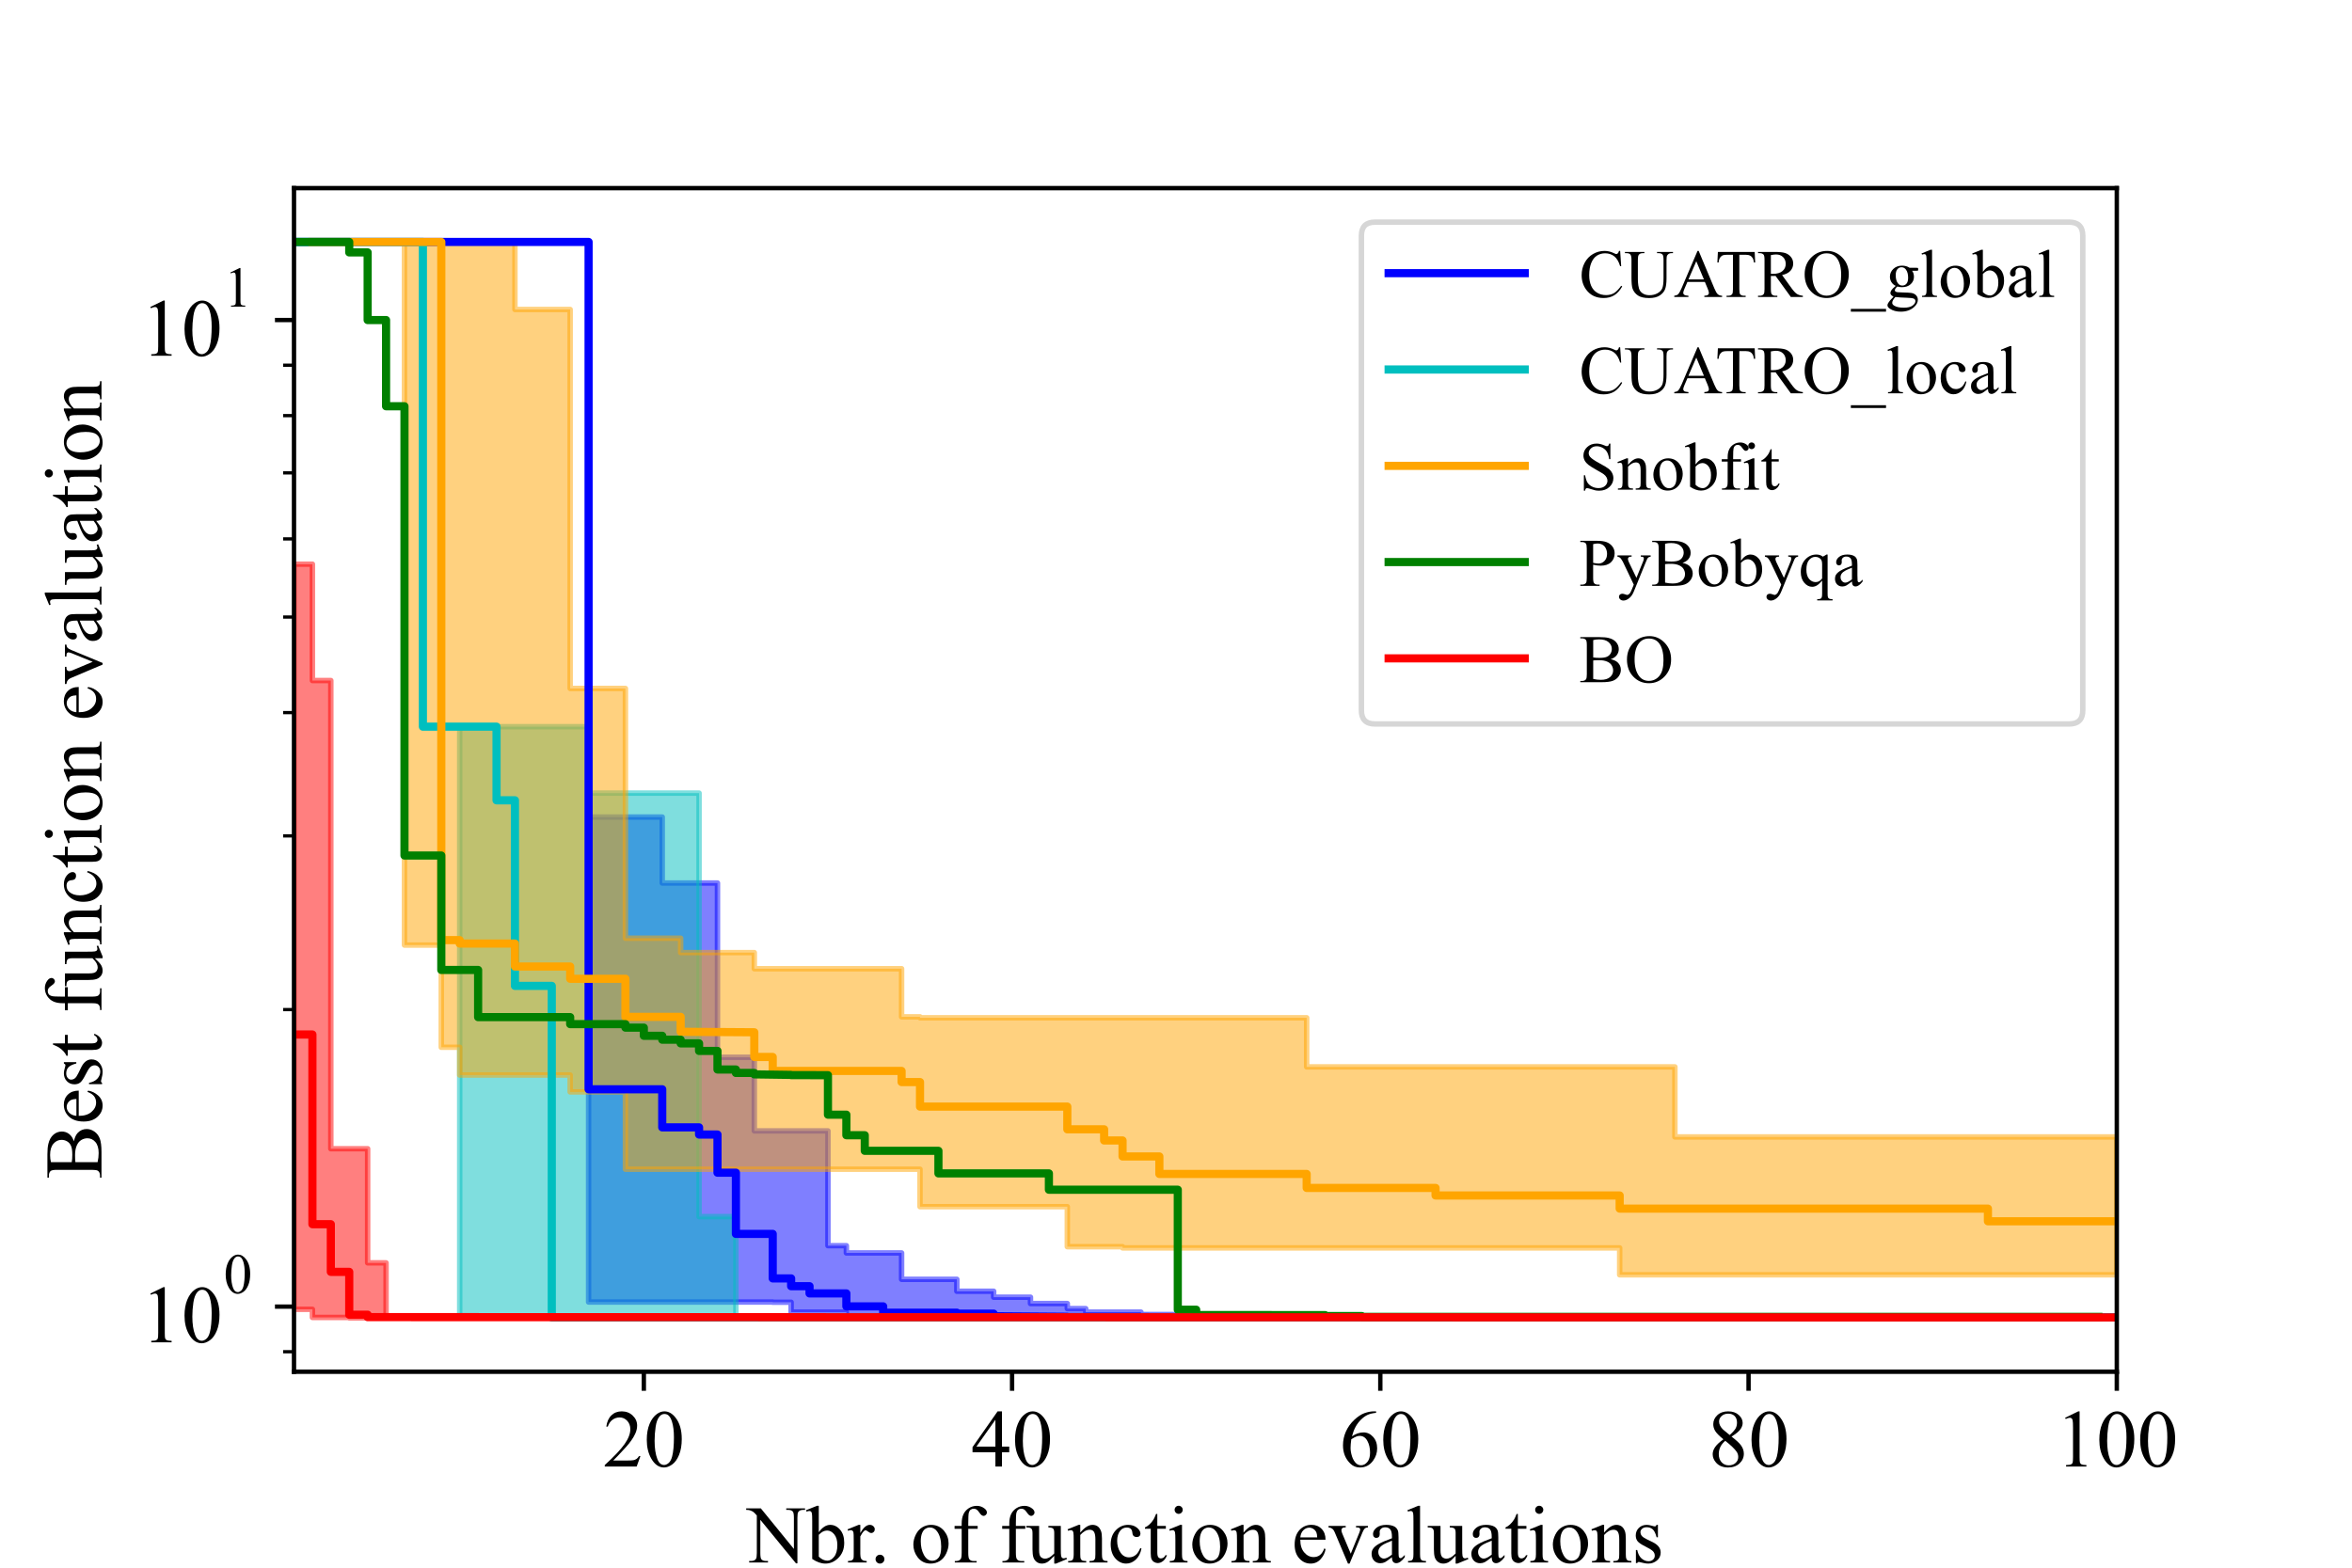 <?xml version="1.0" encoding="utf-8" standalone="no"?>
<!DOCTYPE svg PUBLIC "-//W3C//DTD SVG 1.1//EN"
  "http://www.w3.org/Graphics/SVG/1.1/DTD/svg11.dtd">
<!-- Created with matplotlib (https://matplotlib.org/) -->
<svg height="288pt" version="1.1" viewBox="0 0 432 288" width="432pt" xmlns="http://www.w3.org/2000/svg" xmlns:xlink="http://www.w3.org/1999/xlink">
 <defs>
  <style type="text/css">*{stroke-linecap:butt;stroke-linejoin:round;}</style>
 </defs>
 <g id="figure_1">
  <g id="patch_1">
   <path d="M 0 288 
L 432 288 
L 432 0 
L 0 0 
z
" style="fill:#ffffff;"/>
  </g>
  <g id="axes_1">
   <g id="patch_2">
    <path d="M 54 252 
L 388.8 252 
L 388.8 34.56 
L 54 34.56 
z
" style="fill:#ffffff;"/>
   </g>
   <g id="PolyCollection_1">
    <defs>
     <path d="M 54 -243.556 
L 54 -243.556 
L 57.382 -243.556 
L 57.382 -243.556 
L 60.764 -243.556 
L 60.764 -243.556 
L 64.145 -243.556 
L 64.145 -243.556 
L 67.527 -243.556 
L 67.527 -243.556 
L 70.909 -243.556 
L 70.909 -243.556 
L 74.291 -243.556 
L 74.291 -243.556 
L 77.673 -243.556 
L 77.673 -243.556 
L 81.055 -243.556 
L 81.055 -243.556 
L 84.436 -243.556 
L 84.436 -243.556 
L 87.818 -243.556 
L 87.818 -243.556 
L 91.2 -243.556 
L 91.2 -243.556 
L 94.582 -243.556 
L 94.582 -243.556 
L 97.964 -243.556 
L 97.964 -243.556 
L 101.345 -243.556 
L 101.345 -243.556 
L 104.727 -243.556 
L 104.727 -243.556 
L 108.109 -243.556 
L 108.109 -48.806 
L 111.491 -48.806 
L 111.491 -48.806 
L 114.873 -48.806 
L 114.873 -48.806 
L 118.255 -48.806 
L 118.255 -48.806 
L 121.636 -48.806 
L 121.636 -48.806 
L 125.018 -48.806 
L 125.018 -48.806 
L 128.4 -48.806 
L 128.4 -48.806 
L 131.782 -48.806 
L 131.782 -48.806 
L 135.164 -48.806 
L 135.164 -48.806 
L 138.545 -48.806 
L 138.545 -48.806 
L 141.927 -48.806 
L 141.927 -48.764 
L 145.309 -48.764 
L 145.309 -46.949 
L 148.691 -46.949 
L 148.691 -46.949 
L 152.073 -46.949 
L 152.073 -46.949 
L 155.455 -46.949 
L 155.455 -46.229 
L 158.836 -46.229 
L 158.836 -46.229 
L 162.218 -46.229 
L 162.218 -46.125 
L 165.6 -46.125 
L 165.6 -46.125 
L 168.982 -46.125 
L 168.982 -46.125 
L 172.364 -46.125 
L 172.364 -46.125 
L 175.745 -46.125 
L 175.745 -46.001 
L 179.127 -46.001 
L 179.127 -46.001 
L 182.509 -46.001 
L 182.509 -46.001 
L 185.891 -46.001 
L 185.891 -46.001 
L 189.273 -46.001 
L 189.273 -46.001 
L 192.655 -46.001 
L 192.655 -46.001 
L 196.036 -46.001 
L 196.036 -45.986 
L 199.418 -45.986 
L 199.418 -45.986 
L 202.8 -45.986 
L 202.8 -45.978 
L 206.182 -45.978 
L 206.182 -45.978 
L 209.564 -45.978 
L 209.564 -45.978 
L 212.945 -45.978 
L 212.945 -45.978 
L 216.327 -45.978 
L 216.327 -45.978 
L 219.709 -45.978 
L 219.709 -45.978 
L 223.091 -45.978 
L 223.091 -45.978 
L 226.473 -45.978 
L 226.473 -45.978 
L 229.855 -45.978 
L 229.855 -45.978 
L 233.236 -45.978 
L 233.236 -45.978 
L 236.618 -45.978 
L 236.618 -45.973 
L 240 -45.973 
L 240 -45.973 
L 243.382 -45.973 
L 243.382 -45.972 
L 246.764 -45.972 
L 246.764 -45.972 
L 250.145 -45.972 
L 250.145 -45.972 
L 253.527 -45.972 
L 253.527 -45.972 
L 256.909 -45.972 
L 256.909 -45.972 
L 260.291 -45.972 
L 260.291 -45.972 
L 263.673 -45.972 
L 263.673 -45.971 
L 267.055 -45.971 
L 267.055 -45.971 
L 270.436 -45.971 
L 270.436 -45.971 
L 273.818 -45.971 
L 273.818 -45.971 
L 277.2 -45.971 
L 277.2 -45.971 
L 280.582 -45.971 
L 280.582 -45.971 
L 283.964 -45.971 
L 283.964 -45.971 
L 287.345 -45.971 
L 287.345 -45.971 
L 290.727 -45.971 
L 290.727 -45.971 
L 294.109 -45.971 
L 294.109 -45.971 
L 297.491 -45.971 
L 297.491 -45.971 
L 300.873 -45.971 
L 300.873 -45.971 
L 304.255 -45.971 
L 304.255 -45.971 
L 307.636 -45.971 
L 307.636 -45.971 
L 311.018 -45.971 
L 311.018 -45.971 
L 314.4 -45.971 
L 314.4 -45.971 
L 317.782 -45.971 
L 317.782 -45.971 
L 321.164 -45.971 
L 321.164 -45.971 
L 324.545 -45.971 
L 324.545 -45.971 
L 327.927 -45.971 
L 327.927 -45.971 
L 331.309 -45.971 
L 331.309 -45.971 
L 334.691 -45.971 
L 334.691 -45.971 
L 338.073 -45.971 
L 338.073 -45.971 
L 341.455 -45.971 
L 341.455 -45.971 
L 344.836 -45.971 
L 344.836 -45.971 
L 348.218 -45.971 
L 348.218 -45.971 
L 351.6 -45.971 
L 351.6 -45.971 
L 354.982 -45.971 
L 354.982 -45.971 
L 358.364 -45.971 
L 358.364 -45.971 
L 361.745 -45.971 
L 361.745 -45.971 
L 365.127 -45.971 
L 365.127 -45.971 
L 368.509 -45.971 
L 368.509 -45.971 
L 371.891 -45.971 
L 371.891 -45.971 
L 375.273 -45.971 
L 375.273 -45.971 
L 378.655 -45.971 
L 378.655 -45.971 
L 382.036 -45.971 
L 382.036 -45.971 
L 385.418 -45.971 
L 385.418 -45.971 
L 388.8 -45.971 
L 388.8 -45.971 
L 388.8 -45.972 
L 388.8 -45.972 
L 388.8 -45.972 
L 385.418 -45.972 
L 385.418 -45.972 
L 382.036 -45.972 
L 382.036 -45.972 
L 378.655 -45.972 
L 378.655 -45.972 
L 375.273 -45.972 
L 375.273 -45.972 
L 371.891 -45.972 
L 371.891 -45.972 
L 368.509 -45.972 
L 368.509 -45.972 
L 365.127 -45.972 
L 365.127 -45.972 
L 361.745 -45.972 
L 361.745 -45.972 
L 358.364 -45.972 
L 358.364 -45.972 
L 354.982 -45.972 
L 354.982 -45.972 
L 351.6 -45.972 
L 351.6 -45.972 
L 348.218 -45.972 
L 348.218 -45.972 
L 344.836 -45.972 
L 344.836 -45.972 
L 341.455 -45.972 
L 341.455 -45.972 
L 338.073 -45.972 
L 338.073 -45.972 
L 334.691 -45.972 
L 334.691 -45.972 
L 331.309 -45.972 
L 331.309 -45.972 
L 327.927 -45.972 
L 327.927 -45.972 
L 324.545 -45.972 
L 324.545 -45.972 
L 321.164 -45.972 
L 321.164 -45.972 
L 317.782 -45.972 
L 317.782 -45.972 
L 314.4 -45.972 
L 314.4 -45.972 
L 311.018 -45.972 
L 311.018 -45.974 
L 307.636 -45.974 
L 307.636 -45.974 
L 304.255 -45.974 
L 304.255 -45.974 
L 300.873 -45.974 
L 300.873 -45.974 
L 297.491 -45.974 
L 297.491 -45.978 
L 294.109 -45.978 
L 294.109 -45.978 
L 290.727 -45.978 
L 290.727 -45.98 
L 287.345 -45.98 
L 287.345 -45.98 
L 283.964 -45.98 
L 283.964 -45.981 
L 280.582 -45.981 
L 280.582 -45.981 
L 277.2 -45.981 
L 277.2 -45.999 
L 273.818 -45.999 
L 273.818 -45.999 
L 270.436 -45.999 
L 270.436 -46.029 
L 267.055 -46.029 
L 267.055 -46.029 
L 263.673 -46.029 
L 263.673 -46.029 
L 260.291 -46.029 
L 260.291 -46.029 
L 256.909 -46.029 
L 256.909 -46.029 
L 253.527 -46.029 
L 253.527 -46.029 
L 250.145 -46.029 
L 250.145 -46.087 
L 246.764 -46.087 
L 246.764 -46.087 
L 243.382 -46.087 
L 243.382 -46.087 
L 240 -46.087 
L 240 -46.087 
L 236.618 -46.087 
L 236.618 -46.185 
L 233.236 -46.185 
L 233.236 -46.185 
L 229.855 -46.185 
L 229.855 -46.185 
L 226.473 -46.185 
L 226.473 -46.185 
L 223.091 -46.185 
L 223.091 -46.514 
L 219.709 -46.514 
L 219.709 -46.514 
L 216.327 -46.514 
L 216.327 -46.514 
L 212.945 -46.514 
L 212.945 -46.514 
L 209.564 -46.514 
L 209.564 -46.949 
L 206.182 -46.949 
L 206.182 -46.949 
L 202.8 -46.949 
L 202.8 -46.949 
L 199.418 -46.949 
L 199.418 -47.593 
L 196.036 -47.593 
L 196.036 -48.527 
L 192.655 -48.527 
L 192.655 -48.527 
L 189.273 -48.527 
L 189.273 -49.692 
L 185.891 -49.692 
L 185.891 -49.692 
L 182.509 -49.692 
L 182.509 -50.787 
L 179.127 -50.787 
L 179.127 -50.787 
L 175.745 -50.787 
L 175.745 -52.978 
L 172.364 -52.978 
L 172.364 -52.978 
L 168.982 -52.978 
L 168.982 -52.978 
L 165.6 -52.978 
L 165.6 -57.823 
L 162.218 -57.823 
L 162.218 -57.823 
L 158.836 -57.823 
L 158.836 -57.823 
L 155.455 -57.823 
L 155.455 -59.155 
L 152.073 -59.155 
L 152.073 -80.241 
L 148.691 -80.241 
L 148.691 -80.241 
L 145.309 -80.241 
L 145.309 -80.241 
L 141.927 -80.241 
L 141.927 -80.241 
L 138.545 -80.241 
L 138.545 -93.764 
L 135.164 -93.764 
L 135.164 -93.764 
L 131.782 -93.764 
L 131.782 -125.78 
L 128.4 -125.78 
L 128.4 -125.78 
L 125.018 -125.78 
L 125.018 -125.78 
L 121.636 -125.78 
L 121.636 -137.896 
L 118.255 -137.896 
L 118.255 -137.896 
L 114.873 -137.896 
L 114.873 -137.896 
L 111.491 -137.896 
L 111.491 -137.896 
L 108.109 -137.896 
L 108.109 -243.556 
L 104.727 -243.556 
L 104.727 -243.556 
L 101.345 -243.556 
L 101.345 -243.556 
L 97.964 -243.556 
L 97.964 -243.556 
L 94.582 -243.556 
L 94.582 -243.556 
L 91.2 -243.556 
L 91.2 -243.556 
L 87.818 -243.556 
L 87.818 -243.556 
L 84.436 -243.556 
L 84.436 -243.556 
L 81.055 -243.556 
L 81.055 -243.556 
L 77.673 -243.556 
L 77.673 -243.556 
L 74.291 -243.556 
L 74.291 -243.556 
L 70.909 -243.556 
L 70.909 -243.556 
L 67.527 -243.556 
L 67.527 -243.556 
L 64.145 -243.556 
L 64.145 -243.556 
L 60.764 -243.556 
L 60.764 -243.556 
L 57.382 -243.556 
L 57.382 -243.556 
L 54 -243.556 
z
" id="m1e2ab7dcf5" style="stroke:#0000ff;stroke-opacity:0.5;"/>
    </defs>
    <g clip-path="url(#p467668a624)">
     <use style="fill:#0000ff;fill-opacity:0.5;stroke:#0000ff;stroke-opacity:0.5;" x="0" xlink:href="#m1e2ab7dcf5" y="288"/>
    </g>
   </g>
   <g id="PolyCollection_2">
    <defs>
     <path d="M 54 -243.556 
L 54 -243.556 
L 57.382 -243.556 
L 57.382 -243.556 
L 60.764 -243.556 
L 60.764 -243.556 
L 64.145 -243.556 
L 64.145 -243.556 
L 67.527 -243.556 
L 67.527 -243.556 
L 70.909 -243.556 
L 70.909 -243.556 
L 74.291 -243.556 
L 74.291 -243.556 
L 77.673 -243.556 
L 77.673 -154.504 
L 81.055 -154.504 
L 81.055 -154.504 
L 84.436 -154.504 
L 84.436 -45.971 
L 87.818 -45.971 
L 87.818 -45.971 
L 91.2 -45.971 
L 91.2 -45.971 
L 94.582 -45.971 
L 94.582 -45.971 
L 97.964 -45.971 
L 97.964 -45.971 
L 101.345 -45.971 
L 101.345 -45.971 
L 104.727 -45.971 
L 104.727 -45.971 
L 108.109 -45.971 
L 108.109 -45.971 
L 111.491 -45.971 
L 111.491 -45.971 
L 114.873 -45.971 
L 114.873 -45.971 
L 118.255 -45.971 
L 118.255 -45.971 
L 121.636 -45.971 
L 121.636 -45.971 
L 125.018 -45.971 
L 125.018 -45.971 
L 128.4 -45.971 
L 128.4 -45.971 
L 131.782 -45.971 
L 131.782 -45.971 
L 135.164 -45.971 
L 135.164 -45.971 
L 138.545 -45.971 
L 138.545 -45.971 
L 141.927 -45.971 
L 141.927 -45.971 
L 145.309 -45.971 
L 145.309 -45.971 
L 148.691 -45.971 
L 148.691 -45.971 
L 152.073 -45.971 
L 152.073 -45.971 
L 155.455 -45.971 
L 155.455 -45.971 
L 158.836 -45.971 
L 158.836 -45.971 
L 162.218 -45.971 
L 162.218 -45.971 
L 165.6 -45.971 
L 165.6 -45.971 
L 168.982 -45.971 
L 168.982 -45.971 
L 172.364 -45.971 
L 172.364 -45.971 
L 175.745 -45.971 
L 175.745 -45.971 
L 179.127 -45.971 
L 179.127 -45.971 
L 182.509 -45.971 
L 182.509 -45.971 
L 185.891 -45.971 
L 185.891 -45.971 
L 189.273 -45.971 
L 189.273 -45.971 
L 192.655 -45.971 
L 192.655 -45.971 
L 196.036 -45.971 
L 196.036 -45.971 
L 199.418 -45.971 
L 199.418 -45.971 
L 202.8 -45.971 
L 202.8 -45.971 
L 206.182 -45.971 
L 206.182 -45.971 
L 209.564 -45.971 
L 209.564 -45.971 
L 212.945 -45.971 
L 212.945 -45.971 
L 216.327 -45.971 
L 216.327 -45.971 
L 219.709 -45.971 
L 219.709 -45.971 
L 223.091 -45.971 
L 223.091 -45.971 
L 226.473 -45.971 
L 226.473 -45.971 
L 229.855 -45.971 
L 229.855 -45.971 
L 233.236 -45.971 
L 233.236 -45.971 
L 236.618 -45.971 
L 236.618 -45.971 
L 240 -45.971 
L 240 -45.971 
L 243.382 -45.971 
L 243.382 -45.971 
L 246.764 -45.971 
L 246.764 -45.971 
L 250.145 -45.971 
L 250.145 -45.971 
L 253.527 -45.971 
L 253.527 -45.971 
L 256.909 -45.971 
L 256.909 -45.971 
L 260.291 -45.971 
L 260.291 -45.971 
L 263.673 -45.971 
L 263.673 -45.971 
L 267.055 -45.971 
L 267.055 -45.971 
L 270.436 -45.971 
L 270.436 -45.971 
L 273.818 -45.971 
L 273.818 -45.971 
L 277.2 -45.971 
L 277.2 -45.971 
L 280.582 -45.971 
L 280.582 -45.971 
L 283.964 -45.971 
L 283.964 -45.971 
L 287.345 -45.971 
L 287.345 -45.971 
L 290.727 -45.971 
L 290.727 -45.971 
L 294.109 -45.971 
L 294.109 -45.971 
L 297.491 -45.971 
L 297.491 -45.971 
L 300.873 -45.971 
L 300.873 -45.971 
L 304.255 -45.971 
L 304.255 -45.971 
L 307.636 -45.971 
L 307.636 -45.971 
L 311.018 -45.971 
L 311.018 -45.971 
L 314.4 -45.971 
L 314.4 -45.971 
L 317.782 -45.971 
L 317.782 -45.971 
L 321.164 -45.971 
L 321.164 -45.971 
L 324.545 -45.971 
L 324.545 -45.971 
L 327.927 -45.971 
L 327.927 -45.971 
L 331.309 -45.971 
L 331.309 -45.971 
L 334.691 -45.971 
L 334.691 -45.971 
L 338.073 -45.971 
L 338.073 -45.971 
L 341.455 -45.971 
L 341.455 -45.971 
L 344.836 -45.971 
L 344.836 -45.971 
L 348.218 -45.971 
L 348.218 -45.971 
L 351.6 -45.971 
L 351.6 -45.971 
L 354.982 -45.971 
L 354.982 -45.971 
L 358.364 -45.971 
L 358.364 -45.971 
L 361.745 -45.971 
L 361.745 -45.971 
L 365.127 -45.971 
L 365.127 -45.971 
L 368.509 -45.971 
L 368.509 -45.971 
L 371.891 -45.971 
L 371.891 -45.971 
L 375.273 -45.971 
L 375.273 -45.971 
L 378.655 -45.971 
L 378.655 -45.971 
L 382.036 -45.971 
L 382.036 -45.971 
L 385.418 -45.971 
L 385.418 -45.971 
L 388.8 -45.971 
L 388.8 -45.971 
L 388.8 -45.971 
L 388.8 -45.971 
L 388.8 -45.971 
L 385.418 -45.971 
L 385.418 -45.971 
L 382.036 -45.971 
L 382.036 -45.971 
L 378.655 -45.971 
L 378.655 -45.971 
L 375.273 -45.971 
L 375.273 -45.971 
L 371.891 -45.971 
L 371.891 -45.971 
L 368.509 -45.971 
L 368.509 -45.971 
L 365.127 -45.971 
L 365.127 -45.971 
L 361.745 -45.971 
L 361.745 -45.971 
L 358.364 -45.971 
L 358.364 -45.971 
L 354.982 -45.971 
L 354.982 -45.971 
L 351.6 -45.971 
L 351.6 -45.971 
L 348.218 -45.971 
L 348.218 -45.971 
L 344.836 -45.971 
L 344.836 -45.971 
L 341.455 -45.971 
L 341.455 -45.971 
L 338.073 -45.971 
L 338.073 -45.971 
L 334.691 -45.971 
L 334.691 -45.971 
L 331.309 -45.971 
L 331.309 -45.971 
L 327.927 -45.971 
L 327.927 -45.971 
L 324.545 -45.971 
L 324.545 -45.971 
L 321.164 -45.971 
L 321.164 -45.971 
L 317.782 -45.971 
L 317.782 -45.971 
L 314.4 -45.971 
L 314.4 -45.971 
L 311.018 -45.971 
L 311.018 -45.971 
L 307.636 -45.971 
L 307.636 -45.971 
L 304.255 -45.971 
L 304.255 -45.971 
L 300.873 -45.971 
L 300.873 -45.971 
L 297.491 -45.971 
L 297.491 -45.971 
L 294.109 -45.971 
L 294.109 -45.971 
L 290.727 -45.971 
L 290.727 -45.971 
L 287.345 -45.971 
L 287.345 -45.971 
L 283.964 -45.971 
L 283.964 -45.971 
L 280.582 -45.971 
L 280.582 -45.971 
L 277.2 -45.971 
L 277.2 -45.971 
L 273.818 -45.971 
L 273.818 -45.971 
L 270.436 -45.971 
L 270.436 -45.971 
L 267.055 -45.971 
L 267.055 -45.971 
L 263.673 -45.971 
L 263.673 -45.971 
L 260.291 -45.971 
L 260.291 -45.971 
L 256.909 -45.971 
L 256.909 -45.971 
L 253.527 -45.971 
L 253.527 -45.971 
L 250.145 -45.971 
L 250.145 -45.971 
L 246.764 -45.971 
L 246.764 -45.971 
L 243.382 -45.971 
L 243.382 -45.971 
L 240 -45.971 
L 240 -45.971 
L 236.618 -45.971 
L 236.618 -45.971 
L 233.236 -45.971 
L 233.236 -45.971 
L 229.855 -45.971 
L 229.855 -45.971 
L 226.473 -45.971 
L 226.473 -45.971 
L 223.091 -45.971 
L 223.091 -45.971 
L 219.709 -45.971 
L 219.709 -45.971 
L 216.327 -45.971 
L 216.327 -45.971 
L 212.945 -45.971 
L 212.945 -45.971 
L 209.564 -45.971 
L 209.564 -45.971 
L 206.182 -45.971 
L 206.182 -45.971 
L 202.8 -45.971 
L 202.8 -45.971 
L 199.418 -45.971 
L 199.418 -45.971 
L 196.036 -45.971 
L 196.036 -45.971 
L 192.655 -45.971 
L 192.655 -45.971 
L 189.273 -45.971 
L 189.273 -45.971 
L 185.891 -45.971 
L 185.891 -45.971 
L 182.509 -45.971 
L 182.509 -45.971 
L 179.127 -45.971 
L 179.127 -45.971 
L 175.745 -45.971 
L 175.745 -45.971 
L 172.364 -45.971 
L 172.364 -45.971 
L 168.982 -45.971 
L 168.982 -45.971 
L 165.6 -45.971 
L 165.6 -45.971 
L 162.218 -45.971 
L 162.218 -45.971 
L 158.836 -45.971 
L 158.836 -45.971 
L 155.455 -45.971 
L 155.455 -45.971 
L 152.073 -45.971 
L 152.073 -45.971 
L 148.691 -45.971 
L 148.691 -45.971 
L 145.309 -45.971 
L 145.309 -45.971 
L 141.927 -45.971 
L 141.927 -45.971 
L 138.545 -45.971 
L 138.545 -45.971 
L 135.164 -45.971 
L 135.164 -64.496 
L 131.782 -64.496 
L 131.782 -64.496 
L 128.4 -64.496 
L 128.4 -142.298 
L 125.018 -142.298 
L 125.018 -142.298 
L 121.636 -142.298 
L 121.636 -142.298 
L 118.255 -142.298 
L 118.255 -142.298 
L 114.873 -142.298 
L 114.873 -142.298 
L 111.491 -142.298 
L 111.491 -142.298 
L 108.109 -142.298 
L 108.109 -154.504 
L 104.727 -154.504 
L 104.727 -154.504 
L 101.345 -154.504 
L 101.345 -154.504 
L 97.964 -154.504 
L 97.964 -154.504 
L 94.582 -154.504 
L 94.582 -154.504 
L 91.2 -154.504 
L 91.2 -154.504 
L 87.818 -154.504 
L 87.818 -154.504 
L 84.436 -154.504 
L 84.436 -154.504 
L 81.055 -154.504 
L 81.055 -154.504 
L 77.673 -154.504 
L 77.673 -243.556 
L 74.291 -243.556 
L 74.291 -243.556 
L 70.909 -243.556 
L 70.909 -243.556 
L 67.527 -243.556 
L 67.527 -243.556 
L 64.145 -243.556 
L 64.145 -243.556 
L 60.764 -243.556 
L 60.764 -243.556 
L 57.382 -243.556 
L 57.382 -243.556 
L 54 -243.556 
z
" id="m967bda7e73" style="stroke:#00bfbf;stroke-opacity:0.5;"/>
    </defs>
    <g clip-path="url(#p467668a624)">
     <use style="fill:#00bfbf;fill-opacity:0.5;stroke:#00bfbf;stroke-opacity:0.5;" x="0" xlink:href="#m967bda7e73" y="288"/>
    </g>
   </g>
   <g id="PolyCollection_3">
    <defs>
     <path d="M 57.382 -243.556 
L 57.382 -243.556 
L 60.764 -243.556 
L 60.764 -243.556 
L 64.145 -243.556 
L 64.145 -243.556 
L 67.527 -243.556 
L 67.527 -243.556 
L 70.909 -243.556 
L 70.909 -243.556 
L 74.291 -243.556 
L 74.291 -114.375 
L 77.673 -114.375 
L 77.673 -114.375 
L 81.055 -114.375 
L 81.055 -95.605 
L 84.436 -95.605 
L 84.436 -90.505 
L 87.818 -90.505 
L 87.818 -90.505 
L 91.2 -90.505 
L 91.2 -90.505 
L 94.582 -90.505 
L 94.582 -90.505 
L 97.964 -90.505 
L 97.964 -90.505 
L 101.345 -90.505 
L 101.345 -90.505 
L 104.727 -90.505 
L 104.727 -87.402 
L 108.109 -87.402 
L 108.109 -87.402 
L 111.491 -87.402 
L 111.491 -87.402 
L 114.873 -87.402 
L 114.873 -73.204 
L 118.255 -73.204 
L 118.255 -73.204 
L 121.636 -73.204 
L 121.636 -73.204 
L 125.018 -73.204 
L 125.018 -73.204 
L 128.4 -73.204 
L 128.4 -73.204 
L 131.782 -73.204 
L 131.782 -73.204 
L 135.164 -73.204 
L 135.164 -73.204 
L 138.545 -73.204 
L 138.545 -73.204 
L 141.927 -73.204 
L 141.927 -73.204 
L 145.309 -73.204 
L 145.309 -73.204 
L 148.691 -73.204 
L 148.691 -73.204 
L 152.073 -73.204 
L 152.073 -73.204 
L 155.455 -73.204 
L 155.455 -73.204 
L 158.836 -73.204 
L 158.836 -73.204 
L 162.218 -73.204 
L 162.218 -73.204 
L 165.6 -73.204 
L 165.6 -73.204 
L 168.982 -73.204 
L 168.982 -66.32 
L 172.364 -66.32 
L 172.364 -66.32 
L 175.745 -66.32 
L 175.745 -66.32 
L 179.127 -66.32 
L 179.127 -66.32 
L 182.509 -66.32 
L 182.509 -66.32 
L 185.891 -66.32 
L 185.891 -66.32 
L 189.273 -66.32 
L 189.273 -66.32 
L 192.655 -66.32 
L 192.655 -66.32 
L 196.036 -66.32 
L 196.036 -58.97 
L 199.418 -58.97 
L 199.418 -58.97 
L 202.8 -58.97 
L 202.8 -58.97 
L 206.182 -58.97 
L 206.182 -58.749 
L 209.564 -58.749 
L 209.564 -58.749 
L 212.945 -58.749 
L 212.945 -58.749 
L 216.327 -58.749 
L 216.327 -58.749 
L 219.709 -58.749 
L 219.709 -58.749 
L 223.091 -58.749 
L 223.091 -58.749 
L 226.473 -58.749 
L 226.473 -58.749 
L 229.855 -58.749 
L 229.855 -58.749 
L 233.236 -58.749 
L 233.236 -58.749 
L 236.618 -58.749 
L 236.618 -58.749 
L 240 -58.749 
L 240 -58.749 
L 243.382 -58.749 
L 243.382 -58.749 
L 246.764 -58.749 
L 246.764 -58.749 
L 250.145 -58.749 
L 250.145 -58.749 
L 253.527 -58.749 
L 253.527 -58.749 
L 256.909 -58.749 
L 256.909 -58.749 
L 260.291 -58.749 
L 260.291 -58.749 
L 263.673 -58.749 
L 263.673 -58.749 
L 267.055 -58.749 
L 267.055 -58.749 
L 270.436 -58.749 
L 270.436 -58.749 
L 273.818 -58.749 
L 273.818 -58.749 
L 277.2 -58.749 
L 277.2 -58.749 
L 280.582 -58.749 
L 280.582 -58.749 
L 283.964 -58.749 
L 283.964 -58.749 
L 287.345 -58.749 
L 287.345 -58.749 
L 290.727 -58.749 
L 290.727 -58.749 
L 294.109 -58.749 
L 294.109 -58.749 
L 297.491 -58.749 
L 297.491 -53.805 
L 300.873 -53.805 
L 300.873 -53.805 
L 304.255 -53.805 
L 304.255 -53.805 
L 307.636 -53.805 
L 307.636 -53.805 
L 311.018 -53.805 
L 311.018 -53.805 
L 314.4 -53.805 
L 314.4 -53.805 
L 317.782 -53.805 
L 317.782 -53.805 
L 321.164 -53.805 
L 321.164 -53.805 
L 324.545 -53.805 
L 324.545 -53.805 
L 327.927 -53.805 
L 327.927 -53.805 
L 331.309 -53.805 
L 331.309 -53.805 
L 334.691 -53.805 
L 334.691 -53.805 
L 338.073 -53.805 
L 338.073 -53.805 
L 341.455 -53.805 
L 341.455 -53.805 
L 344.836 -53.805 
L 344.836 -53.805 
L 348.218 -53.805 
L 348.218 -53.805 
L 351.6 -53.805 
L 351.6 -53.805 
L 354.982 -53.805 
L 354.982 -53.805 
L 358.364 -53.805 
L 358.364 -53.805 
L 361.745 -53.805 
L 361.745 -53.805 
L 365.127 -53.805 
L 365.127 -53.805 
L 368.509 -53.805 
L 368.509 -53.805 
L 371.891 -53.805 
L 371.891 -53.805 
L 375.273 -53.805 
L 375.273 -53.805 
L 378.655 -53.805 
L 378.655 -53.805 
L 382.036 -53.805 
L 382.036 -53.805 
L 385.418 -53.805 
L 385.418 -53.805 
L 388.8 -53.805 
L 388.8 -53.805 
L 388.8 -79.138 
L 388.8 -79.138 
L 388.8 -79.138 
L 385.418 -79.138 
L 385.418 -79.138 
L 382.036 -79.138 
L 382.036 -79.138 
L 378.655 -79.138 
L 378.655 -79.138 
L 375.273 -79.138 
L 375.273 -79.138 
L 371.891 -79.138 
L 371.891 -79.138 
L 368.509 -79.138 
L 368.509 -79.138 
L 365.127 -79.138 
L 365.127 -79.138 
L 361.745 -79.138 
L 361.745 -79.138 
L 358.364 -79.138 
L 358.364 -79.138 
L 354.982 -79.138 
L 354.982 -79.138 
L 351.6 -79.138 
L 351.6 -79.138 
L 348.218 -79.138 
L 348.218 -79.138 
L 344.836 -79.138 
L 344.836 -79.138 
L 341.455 -79.138 
L 341.455 -79.138 
L 338.073 -79.138 
L 338.073 -79.138 
L 334.691 -79.138 
L 334.691 -79.138 
L 331.309 -79.138 
L 331.309 -79.138 
L 327.927 -79.138 
L 327.927 -79.138 
L 324.545 -79.138 
L 324.545 -79.138 
L 321.164 -79.138 
L 321.164 -79.138 
L 317.782 -79.138 
L 317.782 -79.138 
L 314.4 -79.138 
L 314.4 -79.138 
L 311.018 -79.138 
L 311.018 -79.138 
L 307.636 -79.138 
L 307.636 -92.003 
L 304.255 -92.003 
L 304.255 -92.003 
L 300.873 -92.003 
L 300.873 -92.003 
L 297.491 -92.003 
L 297.491 -92.003 
L 294.109 -92.003 
L 294.109 -92.003 
L 290.727 -92.003 
L 290.727 -92.003 
L 287.345 -92.003 
L 287.345 -92.003 
L 283.964 -92.003 
L 283.964 -92.003 
L 280.582 -92.003 
L 280.582 -92.003 
L 277.2 -92.003 
L 277.2 -92.003 
L 273.818 -92.003 
L 273.818 -92.003 
L 270.436 -92.003 
L 270.436 -92.003 
L 267.055 -92.003 
L 267.055 -92.003 
L 263.673 -92.003 
L 263.673 -92.003 
L 260.291 -92.003 
L 260.291 -92.003 
L 256.909 -92.003 
L 256.909 -92.003 
L 253.527 -92.003 
L 253.527 -92.003 
L 250.145 -92.003 
L 250.145 -92.003 
L 246.764 -92.003 
L 246.764 -92.003 
L 243.382 -92.003 
L 243.382 -92.003 
L 240 -92.003 
L 240 -101.026 
L 236.618 -101.026 
L 236.618 -101.026 
L 233.236 -101.026 
L 233.236 -101.026 
L 229.855 -101.026 
L 229.855 -101.026 
L 226.473 -101.026 
L 226.473 -101.026 
L 223.091 -101.026 
L 223.091 -101.026 
L 219.709 -101.026 
L 219.709 -101.026 
L 216.327 -101.026 
L 216.327 -101.026 
L 212.945 -101.026 
L 212.945 -101.026 
L 209.564 -101.026 
L 209.564 -101.026 
L 206.182 -101.026 
L 206.182 -101.026 
L 202.8 -101.026 
L 202.8 -101.026 
L 199.418 -101.026 
L 199.418 -101.026 
L 196.036 -101.026 
L 196.036 -101.026 
L 192.655 -101.026 
L 192.655 -101.026 
L 189.273 -101.026 
L 189.273 -101.026 
L 185.891 -101.026 
L 185.891 -101.026 
L 182.509 -101.026 
L 182.509 -101.026 
L 179.127 -101.026 
L 179.127 -101.026 
L 175.745 -101.026 
L 175.745 -101.026 
L 172.364 -101.026 
L 172.364 -101.026 
L 168.982 -101.026 
L 168.982 -101.2 
L 165.6 -101.2 
L 165.6 -110.037 
L 162.218 -110.037 
L 162.218 -110.037 
L 158.836 -110.037 
L 158.836 -110.037 
L 155.455 -110.037 
L 155.455 -110.037 
L 152.073 -110.037 
L 152.073 -110.037 
L 148.691 -110.037 
L 148.691 -110.037 
L 145.309 -110.037 
L 145.309 -110.037 
L 141.927 -110.037 
L 141.927 -110.037 
L 138.545 -110.037 
L 138.545 -112.999 
L 135.164 -112.999 
L 135.164 -112.999 
L 131.782 -112.999 
L 131.782 -112.999 
L 128.4 -112.999 
L 128.4 -112.999 
L 125.018 -112.999 
L 125.018 -115.643 
L 121.636 -115.643 
L 121.636 -115.643 
L 118.255 -115.643 
L 118.255 -115.643 
L 114.873 -115.643 
L 114.873 -161.523 
L 111.491 -161.523 
L 111.491 -161.523 
L 108.109 -161.523 
L 108.109 -161.523 
L 104.727 -161.523 
L 104.727 -231.142 
L 101.345 -231.142 
L 101.345 -231.142 
L 97.964 -231.142 
L 97.964 -231.142 
L 94.582 -231.142 
L 94.582 -243.556 
L 91.2 -243.556 
L 91.2 -243.556 
L 87.818 -243.556 
L 87.818 -243.556 
L 84.436 -243.556 
L 84.436 -243.556 
L 81.055 -243.556 
L 81.055 -243.556 
L 77.673 -243.556 
L 77.673 -243.556 
L 74.291 -243.556 
L 74.291 -243.556 
L 70.909 -243.556 
L 70.909 -243.556 
L 67.527 -243.556 
L 67.527 -243.556 
L 64.145 -243.556 
L 64.145 -243.556 
L 60.764 -243.556 
L 60.764 -243.556 
L 57.382 -243.556 
z
" id="md70318cf1b" style="stroke:#ffa500;stroke-opacity:0.5;"/>
    </defs>
    <g clip-path="url(#p467668a624)">
     <use style="fill:#ffa500;fill-opacity:0.5;stroke:#ffa500;stroke-opacity:0.5;" x="0" xlink:href="#md70318cf1b" y="288"/>
    </g>
   </g>
   <g id="PolyCollection_4">
    <defs>
     <path d="M 54 -184.355 
L 54 -47.464 
L 57.382 -47.464 
L 57.382 -45.971 
L 60.764 -45.971 
L 60.764 -45.971 
L 64.145 -45.971 
L 64.145 -45.886 
L 67.527 -45.886 
L 67.527 -45.886 
L 70.909 -45.886 
L 70.909 -45.884 
L 74.291 -45.884 
L 74.291 -45.884 
L 77.673 -45.884 
L 77.673 -45.884 
L 81.055 -45.884 
L 81.055 -45.884 
L 84.436 -45.884 
L 84.436 -45.884 
L 87.818 -45.884 
L 87.818 -45.884 
L 91.2 -45.884 
L 91.2 -45.884 
L 94.582 -45.884 
L 94.582 -45.884 
L 97.964 -45.884 
L 97.964 -45.884 
L 101.345 -45.884 
L 101.345 -45.884 
L 104.727 -45.884 
L 104.727 -45.884 
L 108.109 -45.884 
L 108.109 -45.884 
L 111.491 -45.884 
L 111.491 -45.884 
L 114.873 -45.884 
L 114.873 -45.884 
L 118.255 -45.884 
L 118.255 -45.884 
L 121.636 -45.884 
L 121.636 -45.884 
L 125.018 -45.884 
L 125.018 -45.884 
L 128.4 -45.884 
L 128.4 -45.884 
L 131.782 -45.884 
L 131.782 -45.884 
L 135.164 -45.884 
L 135.164 -45.884 
L 138.545 -45.884 
L 138.545 -45.884 
L 141.927 -45.884 
L 141.927 -45.884 
L 145.309 -45.884 
L 145.309 -45.884 
L 148.691 -45.884 
L 148.691 -45.884 
L 152.073 -45.884 
L 152.073 -45.884 
L 155.455 -45.884 
L 155.455 -45.884 
L 158.836 -45.884 
L 158.836 -45.884 
L 162.218 -45.884 
L 162.218 -45.884 
L 165.6 -45.884 
L 165.6 -45.884 
L 168.982 -45.884 
L 168.982 -45.884 
L 172.364 -45.884 
L 172.364 -45.884 
L 175.745 -45.884 
L 175.745 -45.884 
L 179.127 -45.884 
L 179.127 -45.884 
L 182.509 -45.884 
L 182.509 -45.884 
L 185.891 -45.884 
L 185.891 -45.884 
L 189.273 -45.884 
L 189.273 -45.884 
L 192.655 -45.884 
L 192.655 -45.884 
L 196.036 -45.884 
L 196.036 -45.884 
L 199.418 -45.884 
L 199.418 -45.884 
L 202.8 -45.884 
L 202.8 -45.884 
L 206.182 -45.884 
L 206.182 -45.884 
L 209.564 -45.884 
L 209.564 -45.884 
L 212.945 -45.884 
L 212.945 -45.884 
L 216.327 -45.884 
L 216.327 -45.884 
L 219.709 -45.884 
L 219.709 -45.884 
L 223.091 -45.884 
L 223.091 -45.884 
L 226.473 -45.884 
L 226.473 -45.884 
L 229.855 -45.884 
L 229.855 -45.884 
L 233.236 -45.884 
L 233.236 -45.884 
L 236.618 -45.884 
L 236.618 -45.884 
L 240 -45.884 
L 240 -45.884 
L 243.382 -45.884 
L 243.382 -45.884 
L 246.764 -45.884 
L 246.764 -45.884 
L 250.145 -45.884 
L 250.145 -45.884 
L 253.527 -45.884 
L 253.527 -45.884 
L 256.909 -45.884 
L 256.909 -45.884 
L 260.291 -45.884 
L 260.291 -45.884 
L 263.673 -45.884 
L 263.673 -45.884 
L 267.055 -45.884 
L 267.055 -45.884 
L 270.436 -45.884 
L 270.436 -45.884 
L 273.818 -45.884 
L 273.818 -45.884 
L 277.2 -45.884 
L 277.2 -45.884 
L 280.582 -45.884 
L 280.582 -45.884 
L 283.964 -45.884 
L 283.964 -45.884 
L 287.345 -45.884 
L 287.345 -45.884 
L 290.727 -45.884 
L 290.727 -45.884 
L 294.109 -45.884 
L 294.109 -45.884 
L 297.491 -45.884 
L 297.491 -45.884 
L 300.873 -45.884 
L 300.873 -45.884 
L 304.255 -45.884 
L 304.255 -45.884 
L 307.636 -45.884 
L 307.636 -45.884 
L 311.018 -45.884 
L 311.018 -45.884 
L 314.4 -45.884 
L 314.4 -45.884 
L 317.782 -45.884 
L 317.782 -45.884 
L 321.164 -45.884 
L 321.164 -45.884 
L 324.545 -45.884 
L 324.545 -45.884 
L 327.927 -45.884 
L 327.927 -45.884 
L 331.309 -45.884 
L 331.309 -45.884 
L 334.691 -45.884 
L 334.691 -45.884 
L 338.073 -45.884 
L 338.073 -45.884 
L 341.455 -45.884 
L 341.455 -45.884 
L 344.836 -45.884 
L 344.836 -45.884 
L 348.218 -45.884 
L 348.218 -45.884 
L 351.6 -45.884 
L 351.6 -45.884 
L 354.982 -45.884 
L 354.982 -45.884 
L 358.364 -45.884 
L 358.364 -45.884 
L 361.745 -45.884 
L 361.745 -45.884 
L 365.127 -45.884 
L 365.127 -45.884 
L 368.509 -45.884 
L 368.509 -45.884 
L 371.891 -45.884 
L 371.891 -45.884 
L 375.273 -45.884 
L 375.273 -45.884 
L 378.655 -45.884 
L 378.655 -45.884 
L 382.036 -45.884 
L 382.036 -45.884 
L 385.418 -45.884 
L 385.418 -45.884 
L 388.8 -45.884 
L 388.8 -45.884 
L 388.8 -46.068 
L 388.8 -46.068 
L 388.8 -46.068 
L 385.418 -46.068 
L 385.418 -46.068 
L 382.036 -46.068 
L 382.036 -46.068 
L 378.655 -46.068 
L 378.655 -46.068 
L 375.273 -46.068 
L 375.273 -46.068 
L 371.891 -46.068 
L 371.891 -46.068 
L 368.509 -46.068 
L 368.509 -46.068 
L 365.127 -46.068 
L 365.127 -46.068 
L 361.745 -46.068 
L 361.745 -46.068 
L 358.364 -46.068 
L 358.364 -46.068 
L 354.982 -46.068 
L 354.982 -46.068 
L 351.6 -46.068 
L 351.6 -46.068 
L 348.218 -46.068 
L 348.218 -46.068 
L 344.836 -46.068 
L 344.836 -46.068 
L 341.455 -46.068 
L 341.455 -46.068 
L 338.073 -46.068 
L 338.073 -46.068 
L 334.691 -46.068 
L 334.691 -46.068 
L 331.309 -46.068 
L 331.309 -46.068 
L 327.927 -46.068 
L 327.927 -46.068 
L 324.545 -46.068 
L 324.545 -46.068 
L 321.164 -46.068 
L 321.164 -46.068 
L 317.782 -46.068 
L 317.782 -46.068 
L 314.4 -46.068 
L 314.4 -46.068 
L 311.018 -46.068 
L 311.018 -46.068 
L 307.636 -46.068 
L 307.636 -46.068 
L 304.255 -46.068 
L 304.255 -46.068 
L 300.873 -46.068 
L 300.873 -46.068 
L 297.491 -46.068 
L 297.491 -46.068 
L 294.109 -46.068 
L 294.109 -46.068 
L 290.727 -46.068 
L 290.727 -46.068 
L 287.345 -46.068 
L 287.345 -46.068 
L 283.964 -46.068 
L 283.964 -46.068 
L 280.582 -46.068 
L 280.582 -46.068 
L 277.2 -46.068 
L 277.2 -46.068 
L 273.818 -46.068 
L 273.818 -46.068 
L 270.436 -46.068 
L 270.436 -46.068 
L 267.055 -46.068 
L 267.055 -46.068 
L 263.673 -46.068 
L 263.673 -46.068 
L 260.291 -46.068 
L 260.291 -46.068 
L 256.909 -46.068 
L 256.909 -46.068 
L 253.527 -46.068 
L 253.527 -46.068 
L 250.145 -46.068 
L 250.145 -46.068 
L 246.764 -46.068 
L 246.764 -46.068 
L 243.382 -46.068 
L 243.382 -46.068 
L 240 -46.068 
L 240 -46.068 
L 236.618 -46.068 
L 236.618 -46.068 
L 233.236 -46.068 
L 233.236 -46.068 
L 229.855 -46.068 
L 229.855 -46.068 
L 226.473 -46.068 
L 226.473 -46.068 
L 223.091 -46.068 
L 223.091 -46.068 
L 219.709 -46.068 
L 219.709 -46.068 
L 216.327 -46.068 
L 216.327 -46.068 
L 212.945 -46.068 
L 212.945 -46.068 
L 209.564 -46.068 
L 209.564 -46.068 
L 206.182 -46.068 
L 206.182 -46.068 
L 202.8 -46.068 
L 202.8 -46.068 
L 199.418 -46.068 
L 199.418 -46.068 
L 196.036 -46.068 
L 196.036 -46.068 
L 192.655 -46.068 
L 192.655 -46.068 
L 189.273 -46.068 
L 189.273 -46.068 
L 185.891 -46.068 
L 185.891 -46.068 
L 182.509 -46.068 
L 182.509 -46.068 
L 179.127 -46.068 
L 179.127 -46.068 
L 175.745 -46.068 
L 175.745 -46.068 
L 172.364 -46.068 
L 172.364 -46.068 
L 168.982 -46.068 
L 168.982 -46.068 
L 165.6 -46.068 
L 165.6 -46.068 
L 162.218 -46.068 
L 162.218 -46.068 
L 158.836 -46.068 
L 158.836 -46.068 
L 155.455 -46.068 
L 155.455 -46.068 
L 152.073 -46.068 
L 152.073 -46.068 
L 148.691 -46.068 
L 148.691 -46.068 
L 145.309 -46.068 
L 145.309 -46.068 
L 141.927 -46.068 
L 141.927 -46.068 
L 138.545 -46.068 
L 138.545 -46.068 
L 135.164 -46.068 
L 135.164 -46.068 
L 131.782 -46.068 
L 131.782 -46.068 
L 128.4 -46.068 
L 128.4 -46.068 
L 125.018 -46.068 
L 125.018 -46.068 
L 121.636 -46.068 
L 121.636 -46.068 
L 118.255 -46.068 
L 118.255 -46.068 
L 114.873 -46.068 
L 114.873 -46.068 
L 111.491 -46.068 
L 111.491 -46.068 
L 108.109 -46.068 
L 108.109 -46.068 
L 104.727 -46.068 
L 104.727 -46.068 
L 101.345 -46.068 
L 101.345 -46.068 
L 97.964 -46.068 
L 97.964 -46.068 
L 94.582 -46.068 
L 94.582 -46.068 
L 91.2 -46.068 
L 91.2 -46.068 
L 87.818 -46.068 
L 87.818 -46.068 
L 84.436 -46.068 
L 84.436 -46.068 
L 81.055 -46.068 
L 81.055 -46.068 
L 77.673 -46.068 
L 77.673 -46.068 
L 74.291 -46.068 
L 74.291 -46.127 
L 70.909 -46.127 
L 70.909 -56 
L 67.527 -56 
L 67.527 -76.966 
L 64.145 -76.966 
L 64.145 -76.966 
L 60.764 -76.966 
L 60.764 -162.979 
L 57.382 -162.979 
L 57.382 -184.355 
L 54 -184.355 
z
" id="m277f672219" style="stroke:#ff0000;stroke-opacity:0.5;"/>
    </defs>
    <g clip-path="url(#p467668a624)">
     <use style="fill:#ff0000;fill-opacity:0.5;stroke:#ff0000;stroke-opacity:0.5;" x="0" xlink:href="#m277f672219" y="288"/>
    </g>
   </g>
   <g id="matplotlib.axis_1">
    <g id="xtick_1">
     <g id="line2d_1">
      <defs>
       <path d="M 0 0 
L 0 3.5 
" id="m5b76fd016a" style="stroke:#000000;stroke-width:0.8;"/>
      </defs>
      <g>
       <use style="stroke:#000000;stroke-width:0.8;" x="118.255" xlink:href="#m5b76fd016a" y="252"/>
      </g>
     </g>
     <g id="text_1">
      <!-- 20 -->
      <g transform="translate(110.755 269.416)scale(0.15 -0.15)">
       <defs>
        <path d="M 45.844 12.75 
L 41.219 0 
L 2.156 0 
L 2.156 1.812 
Q 19.391 17.531 26.422 27.484 
Q 33.453 37.453 33.453 45.703 
Q 33.453 52 29.594 56.047 
Q 25.734 60.109 20.359 60.109 
Q 15.484 60.109 11.594 57.25 
Q 7.719 54.391 5.859 48.875 
L 4.047 48.875 
Q 5.281 57.906 10.328 62.734 
Q 15.375 67.578 22.953 67.578 
Q 31 67.578 36.391 62.406 
Q 41.797 57.234 41.797 50.203 
Q 41.797 45.172 39.453 40.141 
Q 35.844 32.234 27.734 23.391 
Q 15.578 10.109 12.547 7.375 
L 29.828 7.375 
Q 35.109 7.375 37.234 7.766 
Q 39.359 8.156 41.062 9.344 
Q 42.781 10.547 44.047 12.75 
z
" id="TimesNewRomanPSMT-50"/>
        <path d="M 3.609 32.719 
Q 3.609 44.047 7.031 52.219 
Q 10.453 60.406 16.109 64.406 
Q 20.516 67.578 25.203 67.578 
Q 32.812 67.578 38.875 59.812 
Q 46.438 50.203 46.438 33.734 
Q 46.438 22.219 43.109 14.156 
Q 39.797 6.109 34.641 2.469 
Q 29.5 -1.172 24.703 -1.172 
Q 15.234 -1.172 8.938 10.016 
Q 3.609 19.438 3.609 32.719 
z
M 13.188 31.5 
Q 13.188 17.828 16.547 9.188 
Q 19.344 1.906 24.859 1.906 
Q 27.484 1.906 30.312 4.266 
Q 33.156 6.641 34.625 12.203 
Q 36.859 20.609 36.859 35.891 
Q 36.859 47.219 34.516 54.781 
Q 32.766 60.406 29.984 62.75 
Q 27.984 64.359 25.141 64.359 
Q 21.828 64.359 19.234 61.375 
Q 15.719 57.328 14.453 48.625 
Q 13.188 39.938 13.188 31.5 
z
" id="TimesNewRomanPSMT-48"/>
       </defs>
       <use xlink:href="#TimesNewRomanPSMT-50"/>
       <use x="50" xlink:href="#TimesNewRomanPSMT-48"/>
      </g>
     </g>
    </g>
    <g id="xtick_2">
     <g id="line2d_2">
      <g>
       <use style="stroke:#000000;stroke-width:0.8;" x="185.891" xlink:href="#m5b76fd016a" y="252"/>
      </g>
     </g>
     <g id="text_2">
      <!-- 40 -->
      <g transform="translate(178.391 269.416)scale(0.15 -0.15)">
       <defs>
        <path d="M 46.531 24.422 
L 46.531 17.484 
L 37.641 17.484 
L 37.641 0 
L 29.594 0 
L 29.594 17.484 
L 1.562 17.484 
L 1.562 23.734 
L 32.281 67.578 
L 37.641 67.578 
L 37.641 24.422 
z
M 29.594 24.422 
L 29.594 57.281 
L 6.344 24.422 
z
" id="TimesNewRomanPSMT-52"/>
       </defs>
       <use xlink:href="#TimesNewRomanPSMT-52"/>
       <use x="50" xlink:href="#TimesNewRomanPSMT-48"/>
      </g>
     </g>
    </g>
    <g id="xtick_3">
     <g id="line2d_3">
      <g>
       <use style="stroke:#000000;stroke-width:0.8;" x="253.527" xlink:href="#m5b76fd016a" y="252"/>
      </g>
     </g>
     <g id="text_3">
      <!-- 60 -->
      <g transform="translate(246.027 269.416)scale(0.15 -0.15)">
       <defs>
        <path d="M 44.828 67.578 
L 44.828 65.766 
Q 38.375 65.141 34.297 63.203 
Q 30.219 61.281 26.234 57.328 
Q 22.266 53.375 19.656 48.516 
Q 17.047 43.656 15.281 36.969 
Q 22.312 41.797 29.391 41.797 
Q 36.188 41.797 41.156 36.328 
Q 46.141 30.859 46.141 22.266 
Q 46.141 13.969 41.109 7.125 
Q 35.062 -1.172 25.094 -1.172 
Q 18.312 -1.172 13.578 3.328 
Q 4.297 12.062 4.297 25.984 
Q 4.297 34.859 7.859 42.859 
Q 11.422 50.875 18.031 57.078 
Q 24.656 63.281 30.703 65.422 
Q 36.766 67.578 42 67.578 
z
M 14.453 33.406 
Q 13.578 26.812 13.578 22.75 
Q 13.578 18.062 15.312 12.562 
Q 17.047 7.078 20.453 3.859 
Q 22.953 1.562 26.516 1.562 
Q 30.766 1.562 34.109 5.562 
Q 37.453 9.578 37.453 17 
Q 37.453 25.344 34.125 31.438 
Q 30.812 37.547 24.703 37.547 
Q 22.859 37.547 20.734 36.766 
Q 18.609 35.984 14.453 33.406 
z
" id="TimesNewRomanPSMT-54"/>
       </defs>
       <use xlink:href="#TimesNewRomanPSMT-54"/>
       <use x="50" xlink:href="#TimesNewRomanPSMT-48"/>
      </g>
     </g>
    </g>
    <g id="xtick_4">
     <g id="line2d_4">
      <g>
       <use style="stroke:#000000;stroke-width:0.8;" x="321.164" xlink:href="#m5b76fd016a" y="252"/>
      </g>
     </g>
     <g id="text_4">
      <!-- 80 -->
      <g transform="translate(313.664 269.416)scale(0.15 -0.15)">
       <defs>
        <path d="M 19.188 33.344 
Q 11.328 39.797 9.047 43.703 
Q 6.781 47.609 6.781 51.812 
Q 6.781 58.25 11.766 62.906 
Q 16.75 67.578 25 67.578 
Q 33.016 67.578 37.891 63.234 
Q 42.781 58.891 42.781 53.328 
Q 42.781 49.609 40.141 45.75 
Q 37.5 41.891 29.156 36.672 
Q 37.75 30.031 40.531 26.219 
Q 44.234 21.234 44.234 15.719 
Q 44.234 8.734 38.906 3.781 
Q 33.594 -1.172 24.953 -1.172 
Q 15.531 -1.172 10.25 4.734 
Q 6.062 9.469 6.062 15.094 
Q 6.062 19.484 9.016 23.797 
Q 11.969 28.125 19.188 33.344 
z
M 26.859 38.578 
Q 32.719 43.844 34.281 46.891 
Q 35.844 49.953 35.844 53.812 
Q 35.844 58.938 32.953 61.844 
Q 30.078 64.75 25.094 64.75 
Q 20.125 64.75 17 61.859 
Q 13.875 58.984 13.875 55.125 
Q 13.875 52.594 15.156 50.047 
Q 16.453 47.516 18.844 45.219 
z
M 21.484 31.5 
Q 17.438 28.078 15.484 24.047 
Q 13.531 20.016 13.531 15.328 
Q 13.531 9.031 16.969 5.25 
Q 20.406 1.469 25.734 1.469 
Q 31 1.469 34.172 4.438 
Q 37.359 7.422 37.359 11.672 
Q 37.359 15.188 35.5 17.969 
Q 32.031 23.141 21.484 31.5 
z
" id="TimesNewRomanPSMT-56"/>
       </defs>
       <use xlink:href="#TimesNewRomanPSMT-56"/>
       <use x="50" xlink:href="#TimesNewRomanPSMT-48"/>
      </g>
     </g>
    </g>
    <g id="xtick_5">
     <g id="line2d_5">
      <g>
       <use style="stroke:#000000;stroke-width:0.8;" x="388.8" xlink:href="#m5b76fd016a" y="252"/>
      </g>
     </g>
     <g id="text_5">
      <!-- 100 -->
      <g transform="translate(377.55 269.416)scale(0.15 -0.15)">
       <defs>
        <path d="M 11.719 59.719 
L 27.828 67.578 
L 29.438 67.578 
L 29.438 11.672 
Q 29.438 6.109 29.906 4.734 
Q 30.375 3.375 31.828 2.641 
Q 33.297 1.906 37.797 1.812 
L 37.797 0 
L 12.891 0 
L 12.891 1.812 
Q 17.578 1.906 18.938 2.609 
Q 20.312 3.328 20.844 4.516 
Q 21.391 5.719 21.391 11.672 
L 21.391 47.406 
Q 21.391 54.641 20.906 56.688 
Q 20.562 58.25 19.656 58.984 
Q 18.75 59.719 17.484 59.719 
Q 15.672 59.719 12.453 58.203 
z
" id="TimesNewRomanPSMT-49"/>
       </defs>
       <use xlink:href="#TimesNewRomanPSMT-49"/>
       <use x="50" xlink:href="#TimesNewRomanPSMT-48"/>
       <use x="100" xlink:href="#TimesNewRomanPSMT-48"/>
      </g>
     </g>
    </g>
    <g id="text_6">
     <!-- Nbr. of function evaluations -->
     <g transform="translate(137.25 287.04)scale(0.15 -0.15)">
      <defs>
       <path d="M -1.312 66.219 
L 16.656 66.219 
L 57.125 16.547 
L 57.125 54.734 
Q 57.125 60.844 55.766 62.359 
Q 53.953 64.406 50.047 64.406 
L 47.75 64.406 
L 47.75 66.219 
L 70.797 66.219 
L 70.797 64.406 
L 68.453 64.406 
Q 64.266 64.406 62.5 61.859 
Q 61.422 60.297 61.422 54.734 
L 61.422 -1.078 
L 59.672 -1.078 
L 16.016 52.25 
L 16.016 11.469 
Q 16.016 5.375 17.328 3.859 
Q 19.188 1.812 23.047 1.812 
L 25.391 1.812 
L 25.391 0 
L 2.344 0 
L 2.344 1.812 
L 4.641 1.812 
Q 8.891 1.812 10.641 4.344 
Q 11.719 5.906 11.719 11.469 
L 11.719 57.516 
Q 8.844 60.891 7.344 61.953 
Q 5.859 63.031 2.984 63.969 
Q 1.562 64.406 -1.312 64.406 
z
" id="TimesNewRomanPSMT-78"/>
       <path d="M 15.375 37.016 
Q 21.875 46.047 29.391 46.047 
Q 36.281 46.047 41.406 40.156 
Q 46.531 34.281 46.531 24.078 
Q 46.531 12.156 38.625 4.891 
Q 31.844 -1.375 23.484 -1.375 
Q 19.578 -1.375 15.547 0.047 
Q 11.531 1.469 7.328 4.297 
L 7.328 50.641 
Q 7.328 58.25 6.953 60 
Q 6.594 61.766 5.812 62.391 
Q 5.031 63.031 3.859 63.031 
Q 2.484 63.031 0.438 62.25 
L -0.25 63.969 
L 13.188 69.438 
L 15.375 69.438 
z
M 15.375 33.891 
L 15.375 7.125 
Q 17.875 4.688 20.531 3.438 
Q 23.188 2.203 25.984 2.203 
Q 30.422 2.203 34.25 7.078 
Q 38.094 11.969 38.094 21.297 
Q 38.094 29.891 34.25 34.5 
Q 30.422 39.109 25.531 39.109 
Q 22.953 39.109 20.359 37.797 
Q 18.406 36.812 15.375 33.891 
z
" id="TimesNewRomanPSMT-98"/>
       <path d="M 16.219 46.047 
L 16.219 35.984 
Q 21.828 46.047 27.734 46.047 
Q 30.422 46.047 32.172 44.406 
Q 33.938 42.781 33.938 40.625 
Q 33.938 38.719 32.656 37.391 
Q 31.391 36.078 29.641 36.078 
Q 27.938 36.078 25.812 37.766 
Q 23.688 39.453 22.656 39.453 
Q 21.781 39.453 20.75 38.484 
Q 18.562 36.469 16.219 31.891 
L 16.219 10.453 
Q 16.219 6.734 17.141 4.828 
Q 17.781 3.516 19.391 2.641 
Q 21 1.766 24.031 1.766 
L 24.031 0 
L 1.125 0 
L 1.125 1.766 
Q 4.547 1.766 6.203 2.828 
Q 7.422 3.609 7.906 5.328 
Q 8.156 6.156 8.156 10.062 
L 8.156 27.391 
Q 8.156 35.203 7.828 36.688 
Q 7.516 38.188 6.656 38.859 
Q 5.812 39.547 4.547 39.547 
Q 3.031 39.547 1.125 38.812 
L 0.641 40.578 
L 14.156 46.047 
z
" id="TimesNewRomanPSMT-114"/>
       <path d="M 12.5 9.469 
Q 14.797 9.469 16.359 7.875 
Q 17.922 6.297 17.922 4.047 
Q 17.922 1.812 16.328 0.219 
Q 14.75 -1.375 12.5 -1.375 
Q 10.25 -1.375 8.656 0.219 
Q 7.078 1.812 7.078 4.047 
Q 7.078 6.344 8.656 7.906 
Q 10.25 9.469 12.5 9.469 
z
" id="TimesNewRomanPSMT-46"/>
       <path id="TimesNewRomanPSMT-32"/>
       <path d="M 25 46.047 
Q 35.156 46.047 41.312 38.328 
Q 46.531 31.734 46.531 23.188 
Q 46.531 17.188 43.641 11.031 
Q 40.766 4.891 35.719 1.75 
Q 30.672 -1.375 24.469 -1.375 
Q 14.359 -1.375 8.406 6.688 
Q 3.375 13.484 3.375 21.922 
Q 3.375 28.078 6.422 34.156 
Q 9.469 40.234 14.453 43.141 
Q 19.438 46.047 25 46.047 
z
M 23.484 42.875 
Q 20.906 42.875 18.281 41.328 
Q 15.672 39.797 14.062 35.938 
Q 12.453 32.078 12.453 26.031 
Q 12.453 16.266 16.328 9.172 
Q 20.219 2.094 26.562 2.094 
Q 31.297 2.094 34.375 6 
Q 37.453 9.906 37.453 19.438 
Q 37.453 31.344 32.328 38.188 
Q 28.859 42.875 23.484 42.875 
z
" id="TimesNewRomanPSMT-111"/>
       <path d="M 20.609 41.219 
L 20.609 11.812 
Q 20.609 5.562 21.969 3.906 
Q 23.781 1.766 26.812 1.766 
L 30.859 1.766 
L 30.859 0 
L 4.156 0 
L 4.156 1.766 
L 6.156 1.766 
Q 8.109 1.766 9.719 2.734 
Q 11.328 3.719 11.938 5.375 
Q 12.547 7.031 12.547 11.812 
L 12.547 41.219 
L 3.859 41.219 
L 3.859 44.734 
L 12.547 44.734 
L 12.547 47.656 
Q 12.547 54.344 14.688 58.984 
Q 16.844 63.625 21.266 66.484 
Q 25.688 69.344 31.203 69.344 
Q 36.328 69.344 40.625 66.016 
Q 43.453 63.812 43.453 61.078 
Q 43.453 59.625 42.188 58.328 
Q 40.922 57.031 39.453 57.031 
Q 38.328 57.031 37.078 57.828 
Q 35.844 58.641 34.031 61.297 
Q 32.234 63.969 30.719 64.891 
Q 29.203 65.828 27.344 65.828 
Q 25.094 65.828 23.531 64.625 
Q 21.969 63.422 21.281 60.906 
Q 20.609 58.406 20.609 47.953 
L 20.609 44.734 
L 32.125 44.734 
L 32.125 41.219 
z
" id="TimesNewRomanPSMT-102"/>
       <path d="M 42.328 44.734 
L 42.328 17.625 
Q 42.328 9.859 42.688 8.125 
Q 43.062 6.391 43.859 5.703 
Q 44.672 5.031 45.75 5.031 
Q 47.266 5.031 49.172 5.859 
L 49.859 4.156 
L 36.469 -1.375 
L 34.281 -1.375 
L 34.281 8.109 
Q 28.516 1.859 25.484 0.234 
Q 22.469 -1.375 19.094 -1.375 
Q 15.328 -1.375 12.562 0.797 
Q 9.812 2.984 8.734 6.391 
Q 7.672 9.812 7.672 16.062 
L 7.672 36.031 
Q 7.672 39.203 6.984 40.422 
Q 6.297 41.656 4.953 42.312 
Q 3.609 42.969 0.094 42.922 
L 0.094 44.734 
L 15.766 44.734 
L 15.766 14.797 
Q 15.766 8.547 17.938 6.594 
Q 20.125 4.641 23.188 4.641 
Q 25.297 4.641 27.953 5.953 
Q 30.609 7.281 34.281 10.984 
L 34.281 36.328 
Q 34.281 40.141 32.891 41.484 
Q 31.5 42.828 27.094 42.922 
L 27.094 44.734 
z
" id="TimesNewRomanPSMT-117"/>
       <path d="M 16.156 36.578 
Q 24.031 46.047 31.156 46.047 
Q 34.812 46.047 37.453 44.219 
Q 40.094 42.391 41.656 38.188 
Q 42.719 35.25 42.719 29.203 
L 42.719 10.109 
Q 42.719 5.859 43.406 4.344 
Q 43.953 3.125 45.141 2.438 
Q 46.344 1.766 49.562 1.766 
L 49.562 0 
L 27.438 0 
L 27.438 1.766 
L 28.375 1.766 
Q 31.5 1.766 32.734 2.703 
Q 33.984 3.656 34.469 5.516 
Q 34.672 6.25 34.672 10.109 
L 34.672 28.422 
Q 34.672 34.516 33.078 37.281 
Q 31.5 40.047 27.734 40.047 
Q 21.922 40.047 16.156 33.688 
L 16.156 10.109 
Q 16.156 5.562 16.703 4.5 
Q 17.391 3.078 18.578 2.422 
Q 19.781 1.766 23.438 1.766 
L 23.438 0 
L 1.312 0 
L 1.312 1.766 
L 2.297 1.766 
Q 5.719 1.766 6.906 3.484 
Q 8.109 5.219 8.109 10.109 
L 8.109 26.703 
Q 8.109 34.766 7.734 36.516 
Q 7.375 38.281 6.609 38.906 
Q 5.859 39.547 4.594 39.547 
Q 3.219 39.547 1.312 38.812 
L 0.594 40.578 
L 14.062 46.047 
L 16.156 46.047 
z
" id="TimesNewRomanPSMT-110"/>
       <path d="M 41.109 17 
Q 39.312 8.156 34.031 3.391 
Q 28.766 -1.375 22.359 -1.375 
Q 14.75 -1.375 9.078 5.016 
Q 3.422 11.422 3.422 22.312 
Q 3.422 32.859 9.688 39.453 
Q 15.969 46.047 24.75 46.047 
Q 31.344 46.047 35.594 42.547 
Q 39.844 39.062 39.844 35.297 
Q 39.844 33.453 38.641 32.297 
Q 37.453 31.156 35.297 31.156 
Q 32.422 31.156 30.953 33.016 
Q 30.125 34.031 29.859 36.906 
Q 29.594 39.797 27.875 41.312 
Q 26.172 42.781 23.141 42.781 
Q 18.266 42.781 15.281 39.156 
Q 11.328 34.375 11.328 26.516 
Q 11.328 18.5 15.25 12.375 
Q 19.188 6.25 25.875 6.25 
Q 30.672 6.25 34.469 9.516 
Q 37.156 11.766 39.703 17.672 
z
" id="TimesNewRomanPSMT-99"/>
       <path d="M 16.109 59.422 
L 16.109 44.734 
L 26.562 44.734 
L 26.562 41.312 
L 16.109 41.312 
L 16.109 12.312 
Q 16.109 7.953 17.359 6.438 
Q 18.609 4.938 20.562 4.938 
Q 22.172 4.938 23.688 5.938 
Q 25.203 6.938 26.031 8.891 
L 27.938 8.891 
Q 26.219 4.109 23.094 1.688 
Q 19.969 -0.734 16.656 -0.734 
Q 14.406 -0.734 12.25 0.516 
Q 10.109 1.766 9.078 4.078 
Q 8.062 6.391 8.062 11.234 
L 8.062 41.312 
L 0.984 41.312 
L 0.984 42.922 
Q 3.656 44 6.469 46.562 
Q 9.281 49.125 11.469 52.641 
Q 12.594 54.5 14.594 59.422 
z
" id="TimesNewRomanPSMT-116"/>
       <path d="M 14.5 69.438 
Q 16.547 69.438 17.984 67.984 
Q 19.438 66.547 19.438 64.5 
Q 19.438 62.453 17.984 60.984 
Q 16.547 59.516 14.5 59.516 
Q 12.453 59.516 10.984 60.984 
Q 9.516 62.453 9.516 64.5 
Q 9.516 66.547 10.953 67.984 
Q 12.406 69.438 14.5 69.438 
z
M 18.562 46.047 
L 18.562 10.109 
Q 18.562 5.906 19.172 4.516 
Q 19.781 3.125 20.969 2.438 
Q 22.172 1.766 25.344 1.766 
L 25.344 0 
L 3.609 0 
L 3.609 1.766 
Q 6.891 1.766 8 2.391 
Q 9.125 3.031 9.781 4.484 
Q 10.453 5.953 10.453 10.109 
L 10.453 27.344 
Q 10.453 34.625 10.016 36.766 
Q 9.672 38.328 8.938 38.938 
Q 8.203 39.547 6.938 39.547 
Q 5.562 39.547 3.609 38.812 
L 2.938 40.578 
L 16.406 46.047 
z
" id="TimesNewRomanPSMT-105"/>
       <path d="M 10.641 27.875 
Q 10.594 17.922 15.484 12.25 
Q 20.359 6.594 26.953 6.594 
Q 31.344 6.594 34.594 9 
Q 37.844 11.422 40.047 17.281 
L 41.547 16.312 
Q 40.531 9.625 35.594 4.125 
Q 30.672 -1.375 23.25 -1.375 
Q 15.188 -1.375 9.453 4.906 
Q 3.719 11.188 3.719 21.781 
Q 3.719 33.25 9.594 39.672 
Q 15.484 46.094 24.359 46.094 
Q 31.891 46.094 36.719 41.141 
Q 41.547 36.188 41.547 27.875 
z
M 10.641 30.719 
L 31.344 30.719 
Q 31.109 35.016 30.328 36.766 
Q 29.109 39.5 26.688 41.062 
Q 24.266 42.625 21.625 42.625 
Q 17.578 42.625 14.375 39.469 
Q 11.188 36.328 10.641 30.719 
z
" id="TimesNewRomanPSMT-101"/>
       <path d="M 0.828 44.734 
L 21.875 44.734 
L 21.875 42.922 
L 20.516 42.922 
Q 18.609 42.922 17.609 41.984 
Q 16.609 41.062 16.609 39.5 
Q 16.609 37.797 17.625 35.453 
L 28.031 10.75 
L 38.484 36.375 
Q 39.594 39.109 39.594 40.531 
Q 39.594 41.219 39.203 41.656 
Q 38.672 42.391 37.844 42.656 
Q 37.016 42.922 34.469 42.922 
L 34.469 44.734 
L 49.078 44.734 
L 49.078 42.922 
Q 46.531 42.719 45.562 41.891 
Q 43.844 40.438 42.484 37.016 
L 26.609 -1.375 
L 24.609 -1.375 
L 8.641 36.375 
Q 7.562 39.016 6.578 40.156 
Q 5.609 41.312 4.109 42.094 
Q 3.266 42.531 0.828 42.922 
z
" id="TimesNewRomanPSMT-118"/>
       <path d="M 28.469 6.453 
Q 21.578 1.125 19.828 0.297 
Q 17.188 -0.922 14.203 -0.922 
Q 9.578 -0.922 6.562 2.25 
Q 3.562 5.422 3.562 10.594 
Q 3.562 13.875 5.031 16.266 
Q 7.031 19.578 11.984 22.5 
Q 16.938 25.438 28.469 29.641 
L 28.469 31.391 
Q 28.469 38.094 26.344 40.578 
Q 24.219 43.062 20.172 43.062 
Q 17.094 43.062 15.281 41.406 
Q 13.422 39.75 13.422 37.594 
L 13.531 34.766 
Q 13.531 32.516 12.375 31.297 
Q 11.234 30.078 9.375 30.078 
Q 7.562 30.078 6.422 31.344 
Q 5.281 32.625 5.281 34.812 
Q 5.281 39.016 9.578 42.531 
Q 13.875 46.047 21.625 46.047 
Q 27.594 46.047 31.391 44.047 
Q 34.281 42.531 35.641 39.312 
Q 36.531 37.203 36.531 30.719 
L 36.531 15.531 
Q 36.531 9.125 36.766 7.688 
Q 37.016 6.25 37.578 5.766 
Q 38.141 5.281 38.875 5.281 
Q 39.656 5.281 40.234 5.609 
Q 41.266 6.25 44.188 9.188 
L 44.188 6.453 
Q 38.719 -0.875 33.734 -0.875 
Q 31.344 -0.875 29.922 0.781 
Q 28.516 2.438 28.469 6.453 
z
M 28.469 9.625 
L 28.469 26.656 
Q 21.094 23.734 18.953 22.516 
Q 15.094 20.359 13.422 18.016 
Q 11.766 15.672 11.766 12.891 
Q 11.766 9.375 13.859 7.047 
Q 15.969 4.734 18.703 4.734 
Q 22.406 4.734 28.469 9.625 
z
" id="TimesNewRomanPSMT-97"/>
       <path d="M 18.5 69.438 
L 18.5 10.109 
Q 18.5 5.906 19.109 4.531 
Q 19.734 3.172 21 2.469 
Q 22.266 1.766 25.734 1.766 
L 25.734 0 
L 3.812 0 
L 3.812 1.766 
Q 6.891 1.766 8 2.391 
Q 9.125 3.031 9.766 4.484 
Q 10.406 5.953 10.406 10.109 
L 10.406 50.734 
Q 10.406 58.297 10.062 60.031 
Q 9.719 61.766 8.953 62.391 
Q 8.203 63.031 7.031 63.031 
Q 5.766 63.031 3.812 62.25 
L 2.984 63.969 
L 16.312 69.438 
z
" id="TimesNewRomanPSMT-108"/>
       <path d="M 32.031 46.047 
L 32.031 30.812 
L 30.422 30.812 
Q 28.562 37.984 25.656 40.578 
Q 22.75 43.172 18.266 43.172 
Q 14.844 43.172 12.734 41.359 
Q 10.641 39.547 10.641 37.359 
Q 10.641 34.625 12.203 32.672 
Q 13.719 30.672 18.359 28.422 
L 25.484 24.953 
Q 35.406 20.125 35.406 12.203 
Q 35.406 6.109 30.781 2.359 
Q 26.172 -1.375 20.453 -1.375 
Q 16.359 -1.375 11.078 0.094 
Q 9.469 0.594 8.453 0.594 
Q 7.328 0.594 6.688 -0.688 
L 5.078 -0.688 
L 5.078 15.281 
L 6.688 15.281 
Q 8.062 8.453 11.906 4.984 
Q 15.766 1.516 20.562 1.516 
Q 23.922 1.516 26.047 3.484 
Q 28.172 5.469 28.172 8.25 
Q 28.172 11.625 25.797 13.922 
Q 23.438 16.219 16.359 19.734 
Q 9.281 23.25 7.078 26.078 
Q 4.891 28.859 4.891 33.109 
Q 4.891 38.625 8.672 42.328 
Q 12.453 46.047 18.453 46.047 
Q 21.094 46.047 24.859 44.922 
Q 27.344 44.188 28.172 44.188 
Q 28.953 44.188 29.391 44.531 
Q 29.828 44.875 30.422 46.047 
z
" id="TimesNewRomanPSMT-115"/>
      </defs>
      <use xlink:href="#TimesNewRomanPSMT-78"/>
      <use x="72.217" xlink:href="#TimesNewRomanPSMT-98"/>
      <use x="122.217" xlink:href="#TimesNewRomanPSMT-114"/>
      <use x="150.018" xlink:href="#TimesNewRomanPSMT-46"/>
      <use x="175.018" xlink:href="#TimesNewRomanPSMT-32"/>
      <use x="200.018" xlink:href="#TimesNewRomanPSMT-111"/>
      <use x="250.018" xlink:href="#TimesNewRomanPSMT-102"/>
      <use x="283.318" xlink:href="#TimesNewRomanPSMT-32"/>
      <use x="308.318" xlink:href="#TimesNewRomanPSMT-102"/>
      <use x="341.619" xlink:href="#TimesNewRomanPSMT-117"/>
      <use x="391.619" xlink:href="#TimesNewRomanPSMT-110"/>
      <use x="441.619" xlink:href="#TimesNewRomanPSMT-99"/>
      <use x="486.004" xlink:href="#TimesNewRomanPSMT-116"/>
      <use x="513.787" xlink:href="#TimesNewRomanPSMT-105"/>
      <use x="541.57" xlink:href="#TimesNewRomanPSMT-111"/>
      <use x="591.57" xlink:href="#TimesNewRomanPSMT-110"/>
      <use x="641.57" xlink:href="#TimesNewRomanPSMT-32"/>
      <use x="666.57" xlink:href="#TimesNewRomanPSMT-101"/>
      <use x="710.955" xlink:href="#TimesNewRomanPSMT-118"/>
      <use x="760.955" xlink:href="#TimesNewRomanPSMT-97"/>
      <use x="805.34" xlink:href="#TimesNewRomanPSMT-108"/>
      <use x="833.123" xlink:href="#TimesNewRomanPSMT-117"/>
      <use x="883.123" xlink:href="#TimesNewRomanPSMT-97"/>
      <use x="927.508" xlink:href="#TimesNewRomanPSMT-116"/>
      <use x="955.291" xlink:href="#TimesNewRomanPSMT-105"/>
      <use x="983.074" xlink:href="#TimesNewRomanPSMT-111"/>
      <use x="1033.074" xlink:href="#TimesNewRomanPSMT-110"/>
      <use x="1083.074" xlink:href="#TimesNewRomanPSMT-115"/>
     </g>
    </g>
   </g>
   <g id="matplotlib.axis_2">
    <g id="ytick_1">
     <g id="line2d_6">
      <defs>
       <path d="M 0 0 
L -3.5 0 
" id="mc634763f69" style="stroke:#000000;stroke-width:0.8;"/>
      </defs>
      <g>
       <use style="stroke:#000000;stroke-width:0.8;" x="54" xlink:href="#mc634763f69" y="240.036"/>
      </g>
     </g>
     <g id="text_7">
      <!-- $\mathdefault{10^{0}}$ -->
      <g transform="translate(25.85 246.682)scale(0.15 -0.15)">
       <use transform="translate(0 0.583)" xlink:href="#TimesNewRomanPSMT-49"/>
       <use transform="translate(50 0.583)" xlink:href="#TimesNewRomanPSMT-48"/>
       <use transform="translate(101.503 60.695)scale(0.7)" xlink:href="#TimesNewRomanPSMT-48"/>
      </g>
     </g>
    </g>
    <g id="ytick_2">
     <g id="line2d_7">
      <g>
       <use style="stroke:#000000;stroke-width:0.8;" x="54" xlink:href="#mc634763f69" y="58.795"/>
      </g>
     </g>
     <g id="text_8">
      <!-- $\mathdefault{10^{1}}$ -->
      <g transform="translate(25.85 65.44)scale(0.15 -0.15)">
       <use transform="translate(0 0.583)" xlink:href="#TimesNewRomanPSMT-49"/>
       <use transform="translate(50 0.583)" xlink:href="#TimesNewRomanPSMT-48"/>
       <use transform="translate(101.503 60.695)scale(0.7)" xlink:href="#TimesNewRomanPSMT-49"/>
      </g>
     </g>
    </g>
    <g id="ytick_3">
     <g id="line2d_8">
      <defs>
       <path d="M 0 0 
L -2 0 
" id="m62be8ec5dc" style="stroke:#000000;stroke-width:0.6;"/>
      </defs>
      <g>
       <use style="stroke:#000000;stroke-width:0.6;" x="54" xlink:href="#m62be8ec5dc" y="248.329"/>
      </g>
     </g>
    </g>
    <g id="ytick_4">
     <g id="line2d_9">
      <g>
       <use style="stroke:#000000;stroke-width:0.6;" x="54" xlink:href="#m62be8ec5dc" y="185.477"/>
      </g>
     </g>
    </g>
    <g id="ytick_5">
     <g id="line2d_10">
      <g>
       <use style="stroke:#000000;stroke-width:0.6;" x="54" xlink:href="#m62be8ec5dc" y="153.562"/>
      </g>
     </g>
    </g>
    <g id="ytick_6">
     <g id="line2d_11">
      <g>
       <use style="stroke:#000000;stroke-width:0.6;" x="54" xlink:href="#m62be8ec5dc" y="130.918"/>
      </g>
     </g>
    </g>
    <g id="ytick_7">
     <g id="line2d_12">
      <g>
       <use style="stroke:#000000;stroke-width:0.6;" x="54" xlink:href="#m62be8ec5dc" y="113.354"/>
      </g>
     </g>
    </g>
    <g id="ytick_8">
     <g id="line2d_13">
      <g>
       <use style="stroke:#000000;stroke-width:0.6;" x="54" xlink:href="#m62be8ec5dc" y="99.003"/>
      </g>
     </g>
    </g>
    <g id="ytick_9">
     <g id="line2d_14">
      <g>
       <use style="stroke:#000000;stroke-width:0.6;" x="54" xlink:href="#m62be8ec5dc" y="86.869"/>
      </g>
     </g>
    </g>
    <g id="ytick_10">
     <g id="line2d_15">
      <g>
       <use style="stroke:#000000;stroke-width:0.6;" x="54" xlink:href="#m62be8ec5dc" y="76.359"/>
      </g>
     </g>
    </g>
    <g id="ytick_11">
     <g id="line2d_16">
      <g>
       <use style="stroke:#000000;stroke-width:0.6;" x="54" xlink:href="#m62be8ec5dc" y="67.088"/>
      </g>
     </g>
    </g>
    <g id="text_9">
     <!-- Best function evaluation -->
     <g transform="translate(18.641 216.597)rotate(-90)scale(0.15 -0.15)">
      <defs>
       <path d="M 46.188 33.797 
Q 53.078 32.328 56.5 29.109 
Q 61.234 24.609 61.234 18.109 
Q 61.234 13.188 58.109 8.672 
Q 54.984 4.156 49.531 2.078 
Q 44.094 0 32.906 0 
L 1.656 0 
L 1.656 1.812 
L 4.156 1.812 
Q 8.297 1.812 10.109 4.438 
Q 11.234 6.156 11.234 11.719 
L 11.234 54.5 
Q 11.234 60.641 9.812 62.25 
Q 7.906 64.406 4.156 64.406 
L 1.656 64.406 
L 1.656 66.219 
L 30.281 66.219 
Q 38.281 66.219 43.109 65.047 
Q 50.438 63.281 54.297 58.812 
Q 58.156 54.344 58.156 48.531 
Q 58.156 43.562 55.125 39.625 
Q 52.094 35.688 46.188 33.797 
z
M 20.609 36.422 
Q 22.406 36.078 24.719 35.906 
Q 27.047 35.75 29.828 35.75 
Q 36.969 35.75 40.547 37.281 
Q 44.141 38.812 46.047 41.984 
Q 47.953 45.172 47.953 48.922 
Q 47.953 54.734 43.219 58.828 
Q 38.484 62.938 29.391 62.938 
Q 24.516 62.938 20.609 61.859 
z
M 20.609 4.781 
Q 26.266 3.469 31.781 3.469 
Q 40.625 3.469 45.266 7.438 
Q 49.906 11.422 49.906 17.281 
Q 49.906 21.141 47.797 24.703 
Q 45.703 28.266 40.969 30.312 
Q 36.234 32.375 29.25 32.375 
Q 26.219 32.375 24.062 32.266 
Q 21.922 32.172 20.609 31.938 
z
" id="TimesNewRomanPSMT-66"/>
      </defs>
      <use xlink:href="#TimesNewRomanPSMT-66"/>
      <use x="66.699" xlink:href="#TimesNewRomanPSMT-101"/>
      <use x="111.084" xlink:href="#TimesNewRomanPSMT-115"/>
      <use x="150" xlink:href="#TimesNewRomanPSMT-116"/>
      <use x="177.783" xlink:href="#TimesNewRomanPSMT-32"/>
      <use x="202.783" xlink:href="#TimesNewRomanPSMT-102"/>
      <use x="236.084" xlink:href="#TimesNewRomanPSMT-117"/>
      <use x="286.084" xlink:href="#TimesNewRomanPSMT-110"/>
      <use x="336.084" xlink:href="#TimesNewRomanPSMT-99"/>
      <use x="380.469" xlink:href="#TimesNewRomanPSMT-116"/>
      <use x="408.252" xlink:href="#TimesNewRomanPSMT-105"/>
      <use x="436.035" xlink:href="#TimesNewRomanPSMT-111"/>
      <use x="486.035" xlink:href="#TimesNewRomanPSMT-110"/>
      <use x="536.035" xlink:href="#TimesNewRomanPSMT-32"/>
      <use x="561.035" xlink:href="#TimesNewRomanPSMT-101"/>
      <use x="605.42" xlink:href="#TimesNewRomanPSMT-118"/>
      <use x="655.42" xlink:href="#TimesNewRomanPSMT-97"/>
      <use x="699.805" xlink:href="#TimesNewRomanPSMT-108"/>
      <use x="727.588" xlink:href="#TimesNewRomanPSMT-117"/>
      <use x="777.588" xlink:href="#TimesNewRomanPSMT-97"/>
      <use x="821.973" xlink:href="#TimesNewRomanPSMT-116"/>
      <use x="849.756" xlink:href="#TimesNewRomanPSMT-105"/>
      <use x="877.539" xlink:href="#TimesNewRomanPSMT-111"/>
      <use x="927.539" xlink:href="#TimesNewRomanPSMT-110"/>
     </g>
    </g>
   </g>
   <g id="line2d_17">
    <path clip-path="url(#p467668a624)" d="M 54 44.444 
L 108.109 44.444 
L 108.109 200.112 
L 121.636 200.112 
L 121.636 207.108 
L 128.4 207.108 
L 128.4 208.426 
L 131.782 208.426 
L 131.782 215.434 
L 135.164 215.434 
L 135.164 226.679 
L 141.927 226.679 
L 141.927 234.857 
L 145.309 234.857 
L 145.309 236.286 
L 148.691 236.286 
L 148.691 237.614 
L 155.455 237.614 
L 155.455 239.992 
L 162.218 239.992 
L 162.218 241.158 
L 175.745 241.158 
L 175.745 241.329 
L 182.509 241.329 
L 182.509 241.809 
L 196.036 241.908 
L 196.036 241.956 
L 388.8 242.029 
L 388.8 242.029 
" style="fill:none;stroke:#0000ff;stroke-linecap:square;stroke-width:1.5;"/>
   </g>
   <g id="line2d_18">
    <path clip-path="url(#p467668a624)" d="M 54 44.444 
L 77.673 44.444 
L 77.673 133.496 
L 91.2 133.496 
L 91.2 147.024 
L 94.582 147.024 
L 94.582 181.115 
L 101.345 181.115 
L 101.345 242.029 
L 388.8 242.029 
L 388.8 242.029 
" style="fill:none;stroke:#00bfbf;stroke-linecap:square;stroke-width:1.5;"/>
   </g>
   <g id="line2d_19">
    <path clip-path="url(#p467668a624)" d="M 57.382 44.444 
L 81.055 44.444 
L 81.055 172.711 
L 84.436 172.711 
L 84.436 173.345 
L 94.582 173.345 
L 94.582 177.562 
L 104.727 177.562 
L 104.727 179.811 
L 114.873 179.811 
L 114.873 186.806 
L 125.018 186.806 
L 125.018 189.548 
L 138.545 189.638 
L 138.545 194.175 
L 141.927 194.175 
L 141.927 196.743 
L 165.6 196.743 
L 165.6 198.786 
L 168.982 198.786 
L 168.982 203.296 
L 196.036 203.296 
L 196.036 207.464 
L 202.8 207.464 
L 202.8 209.518 
L 206.182 209.518 
L 206.182 212.454 
L 212.945 212.454 
L 212.945 215.67 
L 240 215.67 
L 240 218.234 
L 263.673 218.234 
L 263.673 219.622 
L 297.491 219.622 
L 297.491 222.033 
L 365.127 222.033 
L 365.127 224.359 
L 388.8 224.359 
L 388.8 224.359 
" style="fill:none;stroke:#ffa500;stroke-linecap:square;stroke-width:1.5;"/>
   </g>
   <g id="line2d_20">
    <path clip-path="url(#p467668a624)" d="M 54 44.444 
L 64.145 44.444 
L 64.145 46.369 
L 67.527 46.369 
L 67.527 58.795 
L 70.909 58.795 
L 70.909 74.633 
L 74.291 74.633 
L 74.291 157.164 
L 81.055 157.164 
L 81.055 178.193 
L 87.818 178.193 
L 87.818 186.857 
L 104.727 186.857 
L 104.727 188.143 
L 114.873 188.143 
L 114.873 188.786 
L 118.255 188.786 
L 118.255 190.284 
L 121.636 190.284 
L 121.636 191.005 
L 125.018 191.005 
L 125.018 191.676 
L 128.4 191.676 
L 128.4 193.063 
L 131.782 193.063 
L 131.782 196.478 
L 135.164 196.478 
L 135.164 197.111 
L 138.545 197.111 
L 138.545 197.373 
L 145.309 197.47 
L 145.309 197.508 
L 152.073 197.522 
L 152.073 204.777 
L 155.455 204.777 
L 155.455 208.552 
L 158.836 208.552 
L 158.836 211.418 
L 172.364 211.418 
L 172.364 215.564 
L 192.655 215.564 
L 192.655 218.562 
L 216.327 218.562 
L 216.327 240.605 
L 219.709 240.605 
L 219.709 241.589 
L 243.382 241.595 
L 243.382 241.776 
L 250.145 241.776 
L 250.145 241.922 
L 385.418 241.922 
L 385.418 241.922 
" style="fill:none;stroke:#008000;stroke-linecap:square;stroke-width:1.5;"/>
   </g>
   <g id="line2d_21">
    <path clip-path="url(#p467668a624)" d="M 54 190.05 
L 57.382 190.05 
L 57.382 224.899 
L 60.764 224.899 
L 60.764 233.653 
L 64.145 233.653 
L 64.145 241.524 
L 67.527 241.524 
L 67.527 241.969 
L 388.8 242.027 
L 388.8 242.027 
" style="fill:none;stroke:#ff0000;stroke-linecap:square;stroke-width:1.5;"/>
   </g>
   <g id="patch_3">
    <path d="M 54 252 
L 54 34.56 
" style="fill:none;stroke:#000000;stroke-linecap:square;stroke-linejoin:miter;stroke-width:0.8;"/>
   </g>
   <g id="patch_4">
    <path d="M 388.8 252 
L 388.8 34.56 
" style="fill:none;stroke:#000000;stroke-linecap:square;stroke-linejoin:miter;stroke-width:0.8;"/>
   </g>
   <g id="patch_5">
    <path d="M 54 252 
L 388.8 252 
" style="fill:none;stroke:#000000;stroke-linecap:square;stroke-linejoin:miter;stroke-width:0.8;"/>
   </g>
   <g id="patch_6">
    <path d="M 54 34.56 
L 388.8 34.56 
" style="fill:none;stroke:#000000;stroke-linecap:square;stroke-linejoin:miter;stroke-width:0.8;"/>
   </g>
   <g id="legend_1">
    <g id="patch_7">
     <path d="M 252.554 132.999 
L 380.05 132.999 
Q 382.55 132.999 382.55 130.499 
L 382.55 43.31 
Q 382.55 40.81 380.05 40.81 
L 252.554 40.81 
Q 250.054 40.81 250.054 43.31 
L 250.054 130.499 
Q 250.054 132.999 252.554 132.999 
z
" style="fill:#ffffff;opacity:0.8;stroke:#cccccc;stroke-linejoin:miter;"/>
    </g>
    <g id="line2d_22">
     <path d="M 255.054 50.185 
L 280.054 50.185 
" style="fill:none;stroke:#0000ff;stroke-linecap:square;stroke-width:1.5;"/>
    </g>
    <g id="line2d_23"/>
    <g id="text_10">
     <!-- CUATRO_global -->
     <g transform="translate(290.054 54.56)scale(0.125 -0.125)">
      <defs>
       <path d="M 60.203 67.719 
L 61.719 45.219 
L 60.203 45.219 
Q 57.172 55.328 51.562 59.766 
Q 45.953 64.203 38.094 64.203 
Q 31.5 64.203 26.172 60.859 
Q 20.844 57.516 17.797 50.188 
Q 14.75 42.875 14.75 31.984 
Q 14.75 23 17.625 16.406 
Q 20.516 9.812 26.297 6.297 
Q 32.078 2.781 39.5 2.781 
Q 45.953 2.781 50.875 5.531 
Q 55.812 8.297 61.719 16.5 
L 63.234 15.531 
Q 58.25 6.688 51.609 2.578 
Q 44.969 -1.516 35.844 -1.516 
Q 19.391 -1.516 10.359 10.688 
Q 3.609 19.781 3.609 32.078 
Q 3.609 42 8.047 50.297 
Q 12.5 58.594 20.281 63.156 
Q 28.078 67.719 37.312 67.719 
Q 44.484 67.719 51.469 64.203 
Q 53.516 63.141 54.391 63.141 
Q 55.719 63.141 56.688 64.062 
Q 57.953 65.375 58.5 67.719 
z
" id="TimesNewRomanPSMT-67"/>
       <path d="M 47.703 64.406 
L 47.703 66.219 
L 71.141 66.219 
L 71.141 64.406 
L 68.656 64.406 
Q 64.75 64.406 62.641 61.141 
Q 61.625 59.625 61.625 54.109 
L 61.625 27.25 
Q 61.625 17.281 59.641 11.781 
Q 57.672 6.297 51.875 2.359 
Q 46.094 -1.562 36.141 -1.562 
Q 25.297 -1.562 19.672 2.188 
Q 14.062 5.953 11.719 12.312 
Q 10.156 16.656 10.156 28.609 
L 10.156 54.5 
Q 10.156 60.594 8.469 62.5 
Q 6.781 64.406 3.031 64.406 
L 0.531 64.406 
L 0.531 66.219 
L 29.156 66.219 
L 29.156 64.406 
L 26.609 64.406 
Q 22.516 64.406 20.75 61.812 
Q 19.531 60.062 19.531 54.5 
L 19.531 25.641 
Q 19.531 21.781 20.234 16.797 
Q 20.953 11.812 22.797 9.031 
Q 24.656 6.25 28.141 4.438 
Q 31.641 2.641 36.719 2.641 
Q 43.219 2.641 48.344 5.469 
Q 53.469 8.297 55.344 12.719 
Q 57.234 17.141 57.234 27.688 
L 57.234 54.5 
Q 57.234 60.688 55.859 62.25 
Q 53.953 64.406 50.203 64.406 
z
" id="TimesNewRomanPSMT-85"/>
       <path d="M 45.75 22.172 
L 20.125 22.172 
L 15.625 11.719 
Q 13.969 7.859 13.969 5.953 
Q 13.969 4.438 15.406 3.297 
Q 16.844 2.156 21.625 1.812 
L 21.625 0 
L 0.781 0 
L 0.781 1.812 
Q 4.938 2.547 6.156 3.719 
Q 8.641 6.062 11.672 13.234 
L 34.969 67.719 
L 36.672 67.719 
L 59.719 12.641 
Q 62.5 6 64.766 4.016 
Q 67.047 2.047 71.094 1.812 
L 71.094 0 
L 44.969 0 
L 44.969 1.812 
Q 48.922 2 50.312 3.125 
Q 51.703 4.25 51.703 5.859 
Q 51.703 8.016 49.75 12.641 
z
M 44.391 25.781 
L 33.156 52.547 
L 21.625 25.781 
z
" id="TimesNewRomanPSMT-65"/>
       <path d="M 57.859 66.219 
L 58.594 50.688 
L 56.734 50.688 
Q 56.203 54.781 55.281 56.547 
Q 53.766 59.375 51.25 60.719 
Q 48.734 62.062 44.625 62.062 
L 35.297 62.062 
L 35.297 11.469 
Q 35.297 5.375 36.625 3.859 
Q 38.484 1.812 42.328 1.812 
L 44.625 1.812 
L 44.625 0 
L 16.547 0 
L 16.547 1.812 
L 18.891 1.812 
Q 23.094 1.812 24.859 4.344 
Q 25.922 5.906 25.922 11.469 
L 25.922 62.062 
L 17.969 62.062 
Q 13.328 62.062 11.375 61.375 
Q 8.844 60.453 7.031 57.812 
Q 5.219 55.172 4.891 50.688 
L 3.031 50.688 
L 3.812 66.219 
z
" id="TimesNewRomanPSMT-84"/>
       <path d="M 67.578 0 
L 49.906 0 
L 27.484 30.953 
Q 25 30.859 23.438 30.859 
Q 22.797 30.859 22.062 30.875 
Q 21.344 30.906 20.562 30.953 
L 20.562 11.719 
Q 20.562 5.469 21.922 3.953 
Q 23.781 1.812 27.484 1.812 
L 30.078 1.812 
L 30.078 0 
L 1.703 0 
L 1.703 1.812 
L 4.203 1.812 
Q 8.406 1.812 10.203 4.547 
Q 11.234 6.062 11.234 11.719 
L 11.234 54.5 
Q 11.234 60.75 9.859 62.25 
Q 7.953 64.406 4.203 64.406 
L 1.703 64.406 
L 1.703 66.219 
L 25.828 66.219 
Q 36.375 66.219 41.375 64.672 
Q 46.391 63.141 49.875 59.016 
Q 53.375 54.891 53.375 49.172 
Q 53.375 43.062 49.391 38.562 
Q 45.406 34.078 37.062 32.234 
L 50.734 13.234 
Q 55.422 6.688 58.781 4.531 
Q 62.156 2.391 67.578 1.812 
z
M 20.562 34.031 
Q 21.484 34.031 22.172 34 
Q 22.859 33.984 23.297 33.984 
Q 32.766 33.984 37.578 38.078 
Q 42.391 42.188 42.391 48.531 
Q 42.391 54.734 38.5 58.609 
Q 34.625 62.5 28.219 62.5 
Q 25.391 62.5 20.562 61.578 
z
" id="TimesNewRomanPSMT-82"/>
       <path d="M 36.578 67.719 
Q 49.469 67.719 58.906 57.922 
Q 68.359 48.141 68.359 33.5 
Q 68.359 18.406 58.828 8.438 
Q 49.312 -1.516 35.797 -1.516 
Q 22.125 -1.516 12.812 8.203 
Q 3.516 17.922 3.516 33.344 
Q 3.516 49.125 14.266 59.078 
Q 23.578 67.719 36.578 67.719 
z
M 35.641 64.156 
Q 26.766 64.156 21.391 57.562 
Q 14.703 49.359 14.703 33.547 
Q 14.703 17.328 21.625 8.594 
Q 26.953 1.953 35.688 1.953 
Q 45.016 1.953 51.094 9.219 
Q 57.172 16.5 57.172 32.172 
Q 57.172 49.172 50.484 57.516 
Q 45.125 64.156 35.641 64.156 
z
" id="TimesNewRomanPSMT-79"/>
       <path d="M 50.875 -21.578 
L -0.828 -21.578 
L -0.828 -17.484 
L 50.875 -17.484 
z
" id="TimesNewRomanPSMT-95"/>
       <path d="M 15.094 16.312 
Q 10.984 18.312 8.781 21.891 
Q 6.594 25.484 6.594 29.828 
Q 6.594 36.469 11.594 41.25 
Q 16.609 46.047 24.422 46.047 
Q 30.812 46.047 35.5 42.922 
L 44.969 42.922 
Q 47.078 42.922 47.406 42.797 
Q 47.75 42.672 47.906 42.391 
Q 48.188 41.938 48.188 40.828 
Q 48.188 39.547 47.953 39.062 
Q 47.797 38.812 47.438 38.672 
Q 47.078 38.531 44.969 38.531 
L 39.156 38.531 
Q 41.891 35.016 41.891 29.547 
Q 41.891 23.297 37.109 18.844 
Q 32.328 14.406 24.266 14.406 
Q 20.953 14.406 17.484 15.375 
Q 15.328 13.531 14.562 12.141 
Q 13.812 10.75 13.812 9.766 
Q 13.812 8.938 14.625 8.156 
Q 15.438 7.375 17.781 7.031 
Q 19.141 6.844 24.609 6.688 
Q 34.672 6.453 37.641 6 
Q 42.188 5.375 44.891 2.641 
Q 47.609 -0.094 47.609 -4.109 
Q 47.609 -9.625 42.438 -14.453 
Q 34.812 -21.578 22.562 -21.578 
Q 13.141 -21.578 6.641 -17.328 
Q 2.984 -14.891 2.984 -12.25 
Q 2.984 -11.078 3.516 -9.906 
Q 4.344 -8.109 6.938 -4.891 
Q 7.281 -4.438 11.922 0.391 
Q 9.375 1.906 8.328 3.094 
Q 7.281 4.297 7.281 5.812 
Q 7.281 7.516 8.672 9.812 
Q 10.062 12.109 15.094 16.312 
z
M 23.578 43.703 
Q 19.969 43.703 17.531 40.812 
Q 15.094 37.938 15.094 31.984 
Q 15.094 24.266 18.406 20.016 
Q 20.953 16.797 24.859 16.797 
Q 28.562 16.797 30.953 19.578 
Q 33.344 22.359 33.344 28.328 
Q 33.344 36.078 29.984 40.484 
Q 27.484 43.703 23.578 43.703 
z
M 14.594 0 
Q 12.312 -2.484 11.141 -4.625 
Q 9.969 -6.781 9.969 -8.594 
Q 9.969 -10.938 12.797 -12.703 
Q 17.672 -15.719 26.906 -15.719 
Q 35.688 -15.719 39.859 -12.609 
Q 44.047 -9.516 44.047 -6 
Q 44.047 -3.469 41.547 -2.391 
Q 39.016 -1.312 31.5 -1.125 
Q 20.516 -0.828 14.594 0 
z
" id="TimesNewRomanPSMT-103"/>
      </defs>
      <use xlink:href="#TimesNewRomanPSMT-67"/>
      <use x="66.699" xlink:href="#TimesNewRomanPSMT-85"/>
      <use x="138.916" xlink:href="#TimesNewRomanPSMT-65"/>
      <use x="200.008" xlink:href="#TimesNewRomanPSMT-84"/>
      <use x="261.092" xlink:href="#TimesNewRomanPSMT-82"/>
      <use x="327.791" xlink:href="#TimesNewRomanPSMT-79"/>
      <use x="400.008" xlink:href="#TimesNewRomanPSMT-95"/>
      <use x="450.008" xlink:href="#TimesNewRomanPSMT-103"/>
      <use x="500.008" xlink:href="#TimesNewRomanPSMT-108"/>
      <use x="527.791" xlink:href="#TimesNewRomanPSMT-111"/>
      <use x="577.791" xlink:href="#TimesNewRomanPSMT-98"/>
      <use x="627.791" xlink:href="#TimesNewRomanPSMT-97"/>
      <use x="672.176" xlink:href="#TimesNewRomanPSMT-108"/>
     </g>
    </g>
    <g id="line2d_24">
     <path d="M 255.054 67.882 
L 280.054 67.882 
" style="fill:none;stroke:#00bfbf;stroke-linecap:square;stroke-width:1.5;"/>
    </g>
    <g id="line2d_25"/>
    <g id="text_11">
     <!-- CUATRO_local -->
     <g transform="translate(290.054 72.257)scale(0.125 -0.125)">
      <use xlink:href="#TimesNewRomanPSMT-67"/>
      <use x="66.699" xlink:href="#TimesNewRomanPSMT-85"/>
      <use x="138.916" xlink:href="#TimesNewRomanPSMT-65"/>
      <use x="200.008" xlink:href="#TimesNewRomanPSMT-84"/>
      <use x="261.092" xlink:href="#TimesNewRomanPSMT-82"/>
      <use x="327.791" xlink:href="#TimesNewRomanPSMT-79"/>
      <use x="400.008" xlink:href="#TimesNewRomanPSMT-95"/>
      <use x="450.008" xlink:href="#TimesNewRomanPSMT-108"/>
      <use x="477.791" xlink:href="#TimesNewRomanPSMT-111"/>
      <use x="527.791" xlink:href="#TimesNewRomanPSMT-99"/>
      <use x="572.176" xlink:href="#TimesNewRomanPSMT-97"/>
      <use x="616.561" xlink:href="#TimesNewRomanPSMT-108"/>
     </g>
    </g>
    <g id="line2d_26">
     <path d="M 255.054 85.58 
L 280.054 85.58 
" style="fill:none;stroke:#ffa500;stroke-linecap:square;stroke-width:1.5;"/>
    </g>
    <g id="line2d_27"/>
    <g id="text_12">
     <!-- Snobfit -->
     <g transform="translate(290.054 89.955)scale(0.125 -0.125)">
      <defs>
       <path d="M 45.844 67.719 
L 45.844 44.828 
L 44.047 44.828 
Q 43.172 51.422 40.891 55.328 
Q 38.625 59.234 34.422 61.516 
Q 30.219 63.812 25.734 63.812 
Q 20.656 63.812 17.328 60.719 
Q 14.016 57.625 14.016 53.656 
Q 14.016 50.641 16.109 48.141 
Q 19.141 44.484 30.516 38.375 
Q 39.797 33.406 43.188 30.734 
Q 46.578 28.078 48.406 24.453 
Q 50.25 20.844 50.25 16.891 
Q 50.25 9.375 44.406 3.922 
Q 38.578 -1.516 29.391 -1.516 
Q 26.516 -1.516 23.969 -1.078 
Q 22.469 -0.828 17.703 0.703 
Q 12.938 2.25 11.672 2.25 
Q 10.453 2.25 9.734 1.516 
Q 9.031 0.781 8.688 -1.516 
L 6.891 -1.516 
L 6.891 21.188 
L 8.688 21.188 
Q 9.969 14.062 12.109 10.516 
Q 14.266 6.984 18.672 4.641 
Q 23.094 2.297 28.375 2.297 
Q 34.469 2.297 38 5.516 
Q 41.547 8.734 41.547 13.141 
Q 41.547 15.578 40.203 18.062 
Q 38.875 20.562 36.031 22.703 
Q 34.125 24.172 25.625 28.922 
Q 17.141 33.688 13.547 36.516 
Q 9.969 39.359 8.109 42.766 
Q 6.25 46.188 6.25 50.297 
Q 6.25 57.422 11.719 62.562 
Q 17.188 67.719 25.641 67.719 
Q 30.906 67.719 36.812 65.141 
Q 39.547 63.922 40.672 63.922 
Q 41.938 63.922 42.75 64.672 
Q 43.562 65.438 44.047 67.719 
z
" id="TimesNewRomanPSMT-83"/>
      </defs>
      <use xlink:href="#TimesNewRomanPSMT-83"/>
      <use x="55.615" xlink:href="#TimesNewRomanPSMT-110"/>
      <use x="105.615" xlink:href="#TimesNewRomanPSMT-111"/>
      <use x="155.615" xlink:href="#TimesNewRomanPSMT-98"/>
      <use x="205.615" xlink:href="#TimesNewRomanPSMT-102"/>
      <use x="238.916" xlink:href="#TimesNewRomanPSMT-105"/>
      <use x="266.699" xlink:href="#TimesNewRomanPSMT-116"/>
     </g>
    </g>
    <g id="line2d_28">
     <path d="M 255.054 103.253 
L 280.054 103.253 
" style="fill:none;stroke:#008000;stroke-linecap:square;stroke-width:1.5;"/>
    </g>
    <g id="line2d_29"/>
    <g id="text_13">
     <!-- PyBobyqa -->
     <g transform="translate(290.054 107.628)scale(0.125 -0.125)">
      <defs>
       <path d="M 20.516 31 
L 20.516 11.719 
Q 20.516 5.469 21.875 3.953 
Q 23.734 1.812 27.484 1.812 
L 30.031 1.812 
L 30.031 0 
L 1.656 0 
L 1.656 1.812 
L 4.156 1.812 
Q 8.344 1.812 10.156 4.547 
Q 11.141 6.062 11.141 11.719 
L 11.141 54.5 
Q 11.141 60.75 9.812 62.25 
Q 7.906 64.406 4.156 64.406 
L 1.656 64.406 
L 1.656 66.219 
L 25.922 66.219 
Q 34.812 66.219 39.938 64.375 
Q 45.062 62.547 48.578 58.203 
Q 52.094 53.859 52.094 47.906 
Q 52.094 39.797 46.75 34.719 
Q 41.406 29.641 31.641 29.641 
Q 29.25 29.641 26.469 29.984 
Q 23.688 30.328 20.516 31 
z
M 20.516 33.797 
Q 23.094 33.297 25.094 33.047 
Q 27.094 32.812 28.516 32.812 
Q 33.594 32.812 37.281 36.734 
Q 40.969 40.672 40.969 46.922 
Q 40.969 51.219 39.203 54.906 
Q 37.453 58.594 34.219 60.422 
Q 31 62.25 26.906 62.25 
Q 24.422 62.25 20.516 61.328 
z
" id="TimesNewRomanPSMT-80"/>
       <path d="M 0.594 44.734 
L 21.438 44.734 
L 21.438 42.922 
L 20.406 42.922 
Q 18.219 42.922 17.109 41.969 
Q 16.016 41.016 16.016 39.594 
Q 16.016 37.703 17.625 34.328 
L 28.516 11.766 
L 38.531 36.469 
Q 39.359 38.484 39.359 40.438 
Q 39.359 41.312 39.016 41.75 
Q 38.625 42.281 37.797 42.594 
Q 36.969 42.922 34.859 42.922 
L 34.859 44.734 
L 49.422 44.734 
L 49.422 42.922 
Q 47.609 42.719 46.625 42.125 
Q 45.656 41.547 44.484 39.938 
Q 44.047 39.266 42.828 36.188 
L 24.609 -8.453 
Q 21.969 -14.938 17.688 -18.25 
Q 13.422 -21.578 9.469 -21.578 
Q 6.594 -21.578 4.734 -19.922 
Q 2.875 -18.266 2.875 -16.109 
Q 2.875 -14.062 4.219 -12.812 
Q 5.562 -11.578 7.906 -11.578 
Q 9.516 -11.578 12.312 -12.641 
Q 14.266 -13.375 14.75 -13.375 
Q 16.219 -13.375 17.938 -11.859 
Q 19.672 -10.359 21.438 -6 
L 24.609 1.766 
L 8.547 35.5 
Q 7.812 37.016 6.203 39.266 
Q 4.984 40.969 4.203 41.547 
Q 3.078 42.328 0.594 42.922 
z
" id="TimesNewRomanPSMT-121"/>
       <path d="M 42.719 46.047 
L 42.719 -11.469 
Q 42.719 -15.766 43.297 -16.984 
Q 43.891 -18.219 45.141 -18.891 
Q 46.391 -19.578 50 -19.578 
L 50 -21.391 
L 27.438 -21.391 
L 27.438 -19.578 
L 28.375 -19.578 
Q 31.109 -19.578 32.516 -18.797 
Q 33.5 -18.266 34.078 -16.875 
Q 34.672 -15.484 34.672 -11.469 
L 34.672 7.766 
Q 30.219 2.484 26.891 0.547 
Q 23.578 -1.375 20.016 -1.375 
Q 13.531 -1.375 8.422 4.531 
Q 3.328 10.453 3.328 20.359 
Q 3.328 31.734 10.062 38.891 
Q 16.797 46.047 26.312 46.047 
Q 29.109 46.047 31.453 45.266 
Q 33.797 44.484 35.641 42.922 
Q 38.484 44.281 41.062 46.047 
z
M 34.672 10.844 
L 34.672 31.844 
Q 34.672 35.5 33.719 37.594 
Q 32.766 39.703 30.312 41.156 
Q 27.875 42.625 24.812 42.625 
Q 19.344 42.625 15.438 37.984 
Q 11.531 33.344 11.531 23.922 
Q 11.531 14.891 15.5 10.203 
Q 19.484 5.516 25.094 5.516 
Q 27.984 5.516 30.219 6.766 
Q 32.469 8.016 34.672 10.844 
z
" id="TimesNewRomanPSMT-113"/>
      </defs>
      <use xlink:href="#TimesNewRomanPSMT-80"/>
      <use x="55.615" xlink:href="#TimesNewRomanPSMT-121"/>
      <use x="105.615" xlink:href="#TimesNewRomanPSMT-66"/>
      <use x="172.314" xlink:href="#TimesNewRomanPSMT-111"/>
      <use x="222.314" xlink:href="#TimesNewRomanPSMT-98"/>
      <use x="272.314" xlink:href="#TimesNewRomanPSMT-121"/>
      <use x="322.314" xlink:href="#TimesNewRomanPSMT-113"/>
      <use x="372.314" xlink:href="#TimesNewRomanPSMT-97"/>
     </g>
    </g>
    <g id="line2d_30">
     <path d="M 255.054 120.951 
L 280.054 120.951 
" style="fill:none;stroke:#ff0000;stroke-linecap:square;stroke-width:1.5;"/>
    </g>
    <g id="line2d_31"/>
    <g id="text_14">
     <!-- BO -->
     <g transform="translate(290.054 125.326)scale(0.125 -0.125)">
      <use xlink:href="#TimesNewRomanPSMT-66"/>
      <use x="66.699" xlink:href="#TimesNewRomanPSMT-79"/>
     </g>
    </g>
   </g>
  </g>
 </g>
 <defs>
  <clipPath id="p467668a624">
   <rect height="217.44" width="334.8" x="54" y="34.56"/>
  </clipPath>
 </defs>
</svg>
